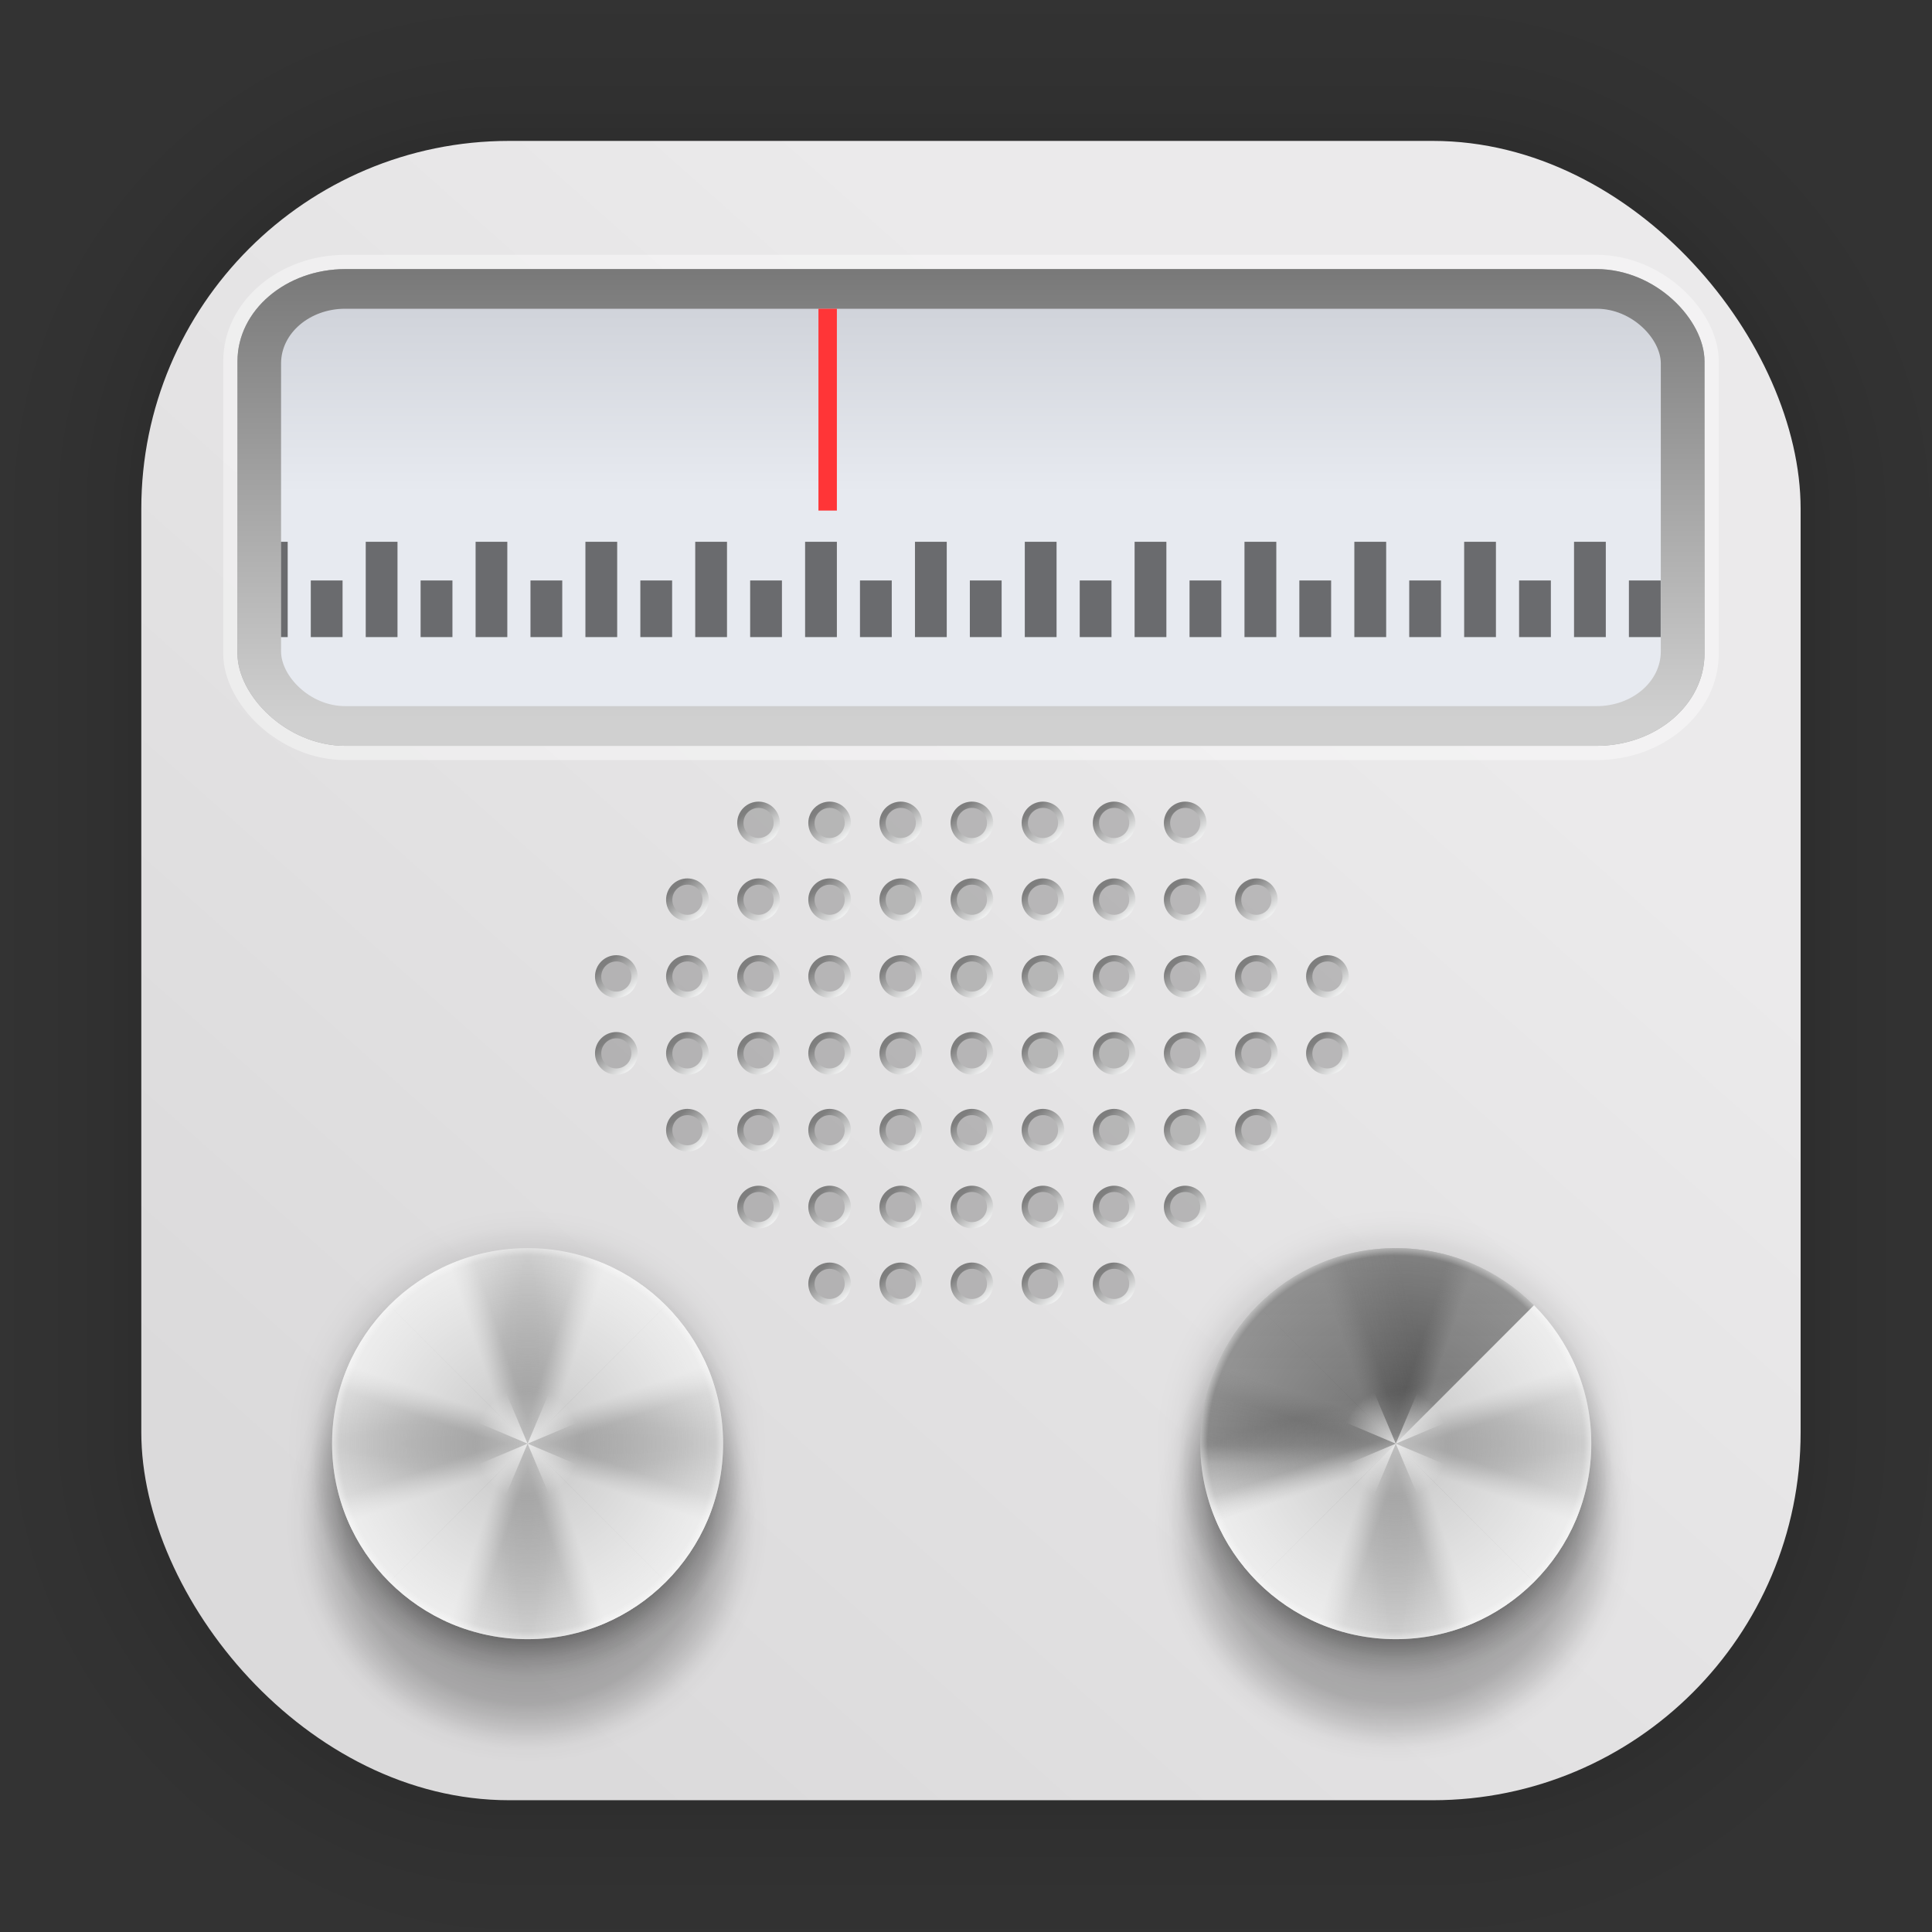 <?xml version="1.0" encoding="UTF-8" standalone="no"?>
<svg
   xmlns:dc="http://purl.org/dc/elements/1.1/"
   xmlns:cc="http://creativecommons.org/ns#"
   xmlns:rdf="http://www.w3.org/1999/02/22-rdf-syntax-ns#"
   xmlns:svg="http://www.w3.org/2000/svg"
   xmlns="http://www.w3.org/2000/svg"
   xmlns:xlink="http://www.w3.org/1999/xlink"
   xmlns:sodipodi="http://sodipodi.sourceforge.net/DTD/sodipodi-0.dtd"
   xmlns:inkscape="http://www.inkscape.org/namespaces/inkscape"
   width="128"
   height="128"
   viewBox="0 0 33.867 33.867"
   version="1.1"
   id="svg2579"
   inkscape:version="1.0.1 (3bc2e813f5, 2020-09-07)"
   sodipodi:docname="krudio.svg">
  <rect x="0" y="0" width="33.867" height="33.867" fill="#333333" stroke="none"/>
  <defs
     id="defs2573">
    <linearGradient
       inkscape:collect="always"
       xlink:href="#linearGradient1672"
       id="linearGradient1674"
       x1="6.744"
       y1="28.111"
       x2="23.008"
       y2="9.819"
       gradientUnits="userSpaceOnUse"
       gradientTransform="translate(0.07,-0.048)" />
    <linearGradient
       inkscape:collect="always"
       id="linearGradient1672">
      <stop
         style="stop-color:#dbdadb;stop-opacity:1"
         offset="0"
         id="stop1668" />
      <stop
         style="stop-color:#ebeaeb;stop-opacity:1"
         offset="1"
         id="stop1670" />
    </linearGradient>
    <radialGradient
       inkscape:collect="always"
       xlink:href="#linearGradient5339"
       id="radialGradient5309"
       gradientUnits="userSpaceOnUse"
       gradientTransform="matrix(7.251,0.052,-0.051,7.226,536.816,-97.516)"
       cx="24.249"
       cy="24.25"
       fx="24.249"
       fy="24.25"
       r="9.633" />
    <linearGradient
       inkscape:collect="always"
       id="linearGradient5339">
      <stop
         style="stop-color:#000000;stop-opacity:1;"
         offset="0"
         id="stop5311" />
      <stop
         id="stop5313"
         offset="0.607"
         style="stop-color:#000000;stop-opacity:0.788" />
      <stop
         style="stop-color:#000000;stop-opacity:0.675;"
         offset="0.746"
         id="stop5315" />
      <stop
         id="stop5317"
         offset="0.763"
         style="stop-color:#000000;stop-opacity:0.62;" />
      <stop
         id="stop5319"
         offset="0.786"
         style="stop-color:#000000;stop-opacity:0.545;" />
      <stop
         style="stop-color:#000000;stop-opacity:0.486;"
         offset="0.807"
         id="stop5321" />
      <stop
         id="stop5323"
         offset="0.862"
         style="stop-color:#000000;stop-opacity:0.298;" />
      <stop
         id="stop5325"
         offset="0.89"
         style="stop-color:#000000;stop-opacity:0.188;" />
      <stop
         id="stop5327"
         offset="0.924"
         style="stop-color:#000000;stop-opacity:0.082;" />
      <stop
         id="stop5329"
         offset="0.943"
         style="stop-color:#000000;stop-opacity:0.043;" />
      <stop
         style="stop-color:#000000;stop-opacity:0.031;"
         offset="0.956"
         id="stop5331" />
      <stop
         style="stop-color:#000000;stop-opacity:0.027;"
         offset="0.961"
         id="stop5333" />
      <stop
         style="stop-color:#000000;stop-opacity:0;"
         offset="0.992"
         id="stop5335" />
      <stop
         style="stop-color:#000000;stop-opacity:0;"
         offset="1"
         id="stop5337" />
    </linearGradient>
    <radialGradient
       inkscape:collect="always"
       xlink:href="#linearGradient1448-5"
       id="radialGradient3771-9"
       gradientUnits="userSpaceOnUse"
       gradientTransform="matrix(6.517,0,0,6.441,553.323,-94.144)"
       cx="24.249"
       cy="24.25"
       fx="24.249"
       fy="24.25"
       r="9.633" />
    <linearGradient
       inkscape:collect="always"
       id="linearGradient1448-5">
      <stop
         style="stop-color:#000000;stop-opacity:1;"
         offset="0"
         id="stop1444-0" />
      <stop
         id="stop1452-4"
         offset="0.592"
         style="stop-color:#000000;stop-opacity:0.878;" />
      <stop
         style="stop-color:#000000;stop-opacity:0.565;"
         offset="0.648"
         id="stop3720" />
      <stop
         id="stop3811"
         offset="0.682"
         style="stop-color:#000000;stop-opacity:0.525;" />
      <stop
         style="stop-color:#000000;stop-opacity:0.443;"
         offset="0.727"
         id="stop3809" />
      <stop
         style="stop-color:#000000;stop-opacity:0.286;"
         offset="0.795"
         id="stop3805" />
      <stop
         style="stop-color:#000000;stop-opacity:0.184;"
         offset="0.843"
         id="stop3801" />
      <stop
         id="stop3797"
         offset="0.903"
         style="stop-color:#000000;stop-opacity:0.078;" />
      <stop
         style="stop-color:#000000;stop-opacity:0.063;"
         offset="0.92"
         id="stop3787" />
      <stop
         style="stop-color:#000000;stop-opacity:0.055;"
         offset="0.931"
         id="stop3785" />
      <stop
         style="stop-color:#000000;stop-opacity:0.031;"
         offset="0.956"
         id="stop3783" />
      <stop
         style="stop-color:#000000;stop-opacity:0.027;"
         offset="0.961"
         id="stop3781" />
      <stop
         style="stop-color:#000000;stop-opacity:0;"
         offset="0.992"
         id="stop3779" />
      <stop
         style="stop-color:#000000;stop-opacity:0;"
         offset="1"
         id="stop1446-8" />
    </linearGradient>
    <radialGradient
       inkscape:collect="always"
       xlink:href="#linearGradient5489"
       id="radialGradient3815-1"
       gradientUnits="userSpaceOnUse"
       gradientTransform="matrix(7.252,0,0,7.167,535.563,-116.709)"
       cx="24.249"
       cy="24.25"
       fx="24.249"
       fy="24.25"
       r="9.633" />
    <linearGradient
       id="linearGradient5489"
       inkscape:collect="always">
      <stop
         id="stop5461"
         offset="0"
         style="stop-color:#000000;stop-opacity:1;" />
      <stop
         style="stop-color:#000000;stop-opacity:0.788"
         offset="0.716"
         id="stop5463" />
      <stop
         id="stop5515"
         offset="0.746"
         style="stop-color:#000000;stop-opacity:0.675;" />
      <stop
         style="stop-color:#000000;stop-opacity:0.62;"
         offset="0.763"
         id="stop5517" />
      <stop
         style="stop-color:#000000;stop-opacity:0.545;"
         offset="0.786"
         id="stop5513" />
      <stop
         id="stop5509"
         offset="0.807"
         style="stop-color:#000000;stop-opacity:0.486;" />
      <stop
         style="stop-color:#000000;stop-opacity:0.298;"
         offset="0.862"
         id="stop5505" />
      <stop
         style="stop-color:#000000;stop-opacity:0.188;"
         offset="0.89"
         id="stop5503" />
      <stop
         style="stop-color:#000000;stop-opacity:0.082;"
         offset="0.924"
         id="stop5495" />
      <stop
         style="stop-color:#000000;stop-opacity:0.043;"
         offset="0.943"
         id="stop5493" />
      <stop
         id="stop5481"
         offset="0.956"
         style="stop-color:#000000;stop-opacity:0.031;" />
      <stop
         id="stop5483"
         offset="0.961"
         style="stop-color:#000000;stop-opacity:0.027;" />
      <stop
         id="stop5485"
         offset="0.992"
         style="stop-color:#000000;stop-opacity:0;" />
      <stop
         id="stop5487"
         offset="1"
         style="stop-color:#000000;stop-opacity:0;" />
    </linearGradient>
    <radialGradient
       inkscape:collect="always"
       xlink:href="#linearGradient1508"
       id="radialGradient1510"
       cx="711.547"
       cy="56.356"
       fx="711.547"
       fy="56.356"
       r="56.185"
       gradientUnits="userSpaceOnUse" />
    <linearGradient
       inkscape:collect="always"
       id="linearGradient1508">
      <stop
         style="stop-color:#5b5b5b;stop-opacity:1"
         offset="0"
         id="stop1504" />
      <stop
         style="stop-color:#6d6d6d;stop-opacity:0;"
         offset="1"
         id="stop1506" />
    </linearGradient>
    <linearGradient
       inkscape:collect="always"
       xlink:href="#linearGradient826"
       id="linearGradient1597"
       gradientUnits="userSpaceOnUse"
       gradientTransform="translate(342.78,-75.932)"
       x1="254.883"
       y1="251.438"
       x2="252.4"
       y2="258.819" />
    <linearGradient
       inkscape:collect="always"
       id="linearGradient826">
      <stop
         style="stop-color:#ffffff;stop-opacity:1;"
         offset="0"
         id="stop822" />
      <stop
         id="stop1210"
         offset="0.063"
         style="stop-color:#ffffff;stop-opacity:0.973;" />
      <stop
         style="stop-color:#ffffff;stop-opacity:0.675;"
         offset="0.325"
         id="stop1230" />
      <stop
         id="stop1236"
         offset="0.477"
         style="stop-color:#ffffff;stop-opacity:0.502;" />
      <stop
         style="stop-color:#ffffff;stop-opacity:0.2;"
         offset="0.761"
         id="stop1240" />
      <stop
         id="stop1238"
         offset="0.955"
         style="stop-color:#ffffff;stop-opacity:0.024;" />
      <stop
         style="stop-color:#ffffff;stop-opacity:0;"
         offset="1"
         id="stop824" />
    </linearGradient>
    <linearGradient
       inkscape:collect="always"
       xlink:href="#linearGradient826"
       id="linearGradient1599"
       gradientUnits="userSpaceOnUse"
       gradientTransform="translate(342.78,-75.932)"
       x1="254.883"
       y1="251.438"
       x2="249.474"
       y2="271.624" />
    <radialGradient
       inkscape:collect="always"
       xlink:href="#linearGradient1436"
       id="radialGradient1438"
       cx="711.547"
       cy="56.355"
       fx="711.547"
       fy="56.355"
       r="51.77"
       gradientTransform="matrix(0.296,-1.0595077e-7,1.1125008e-7,0.311,500.767,38.827)"
       gradientUnits="userSpaceOnUse" />
    <linearGradient
       inkscape:collect="always"
       id="linearGradient1436">
      <stop
         style="stop-color:#ffffff;stop-opacity:1;"
         offset="0"
         id="stop1432" />
      <stop
         style="stop-color:#ffffff;stop-opacity:0;"
         offset="1"
         id="stop1434" />
    </linearGradient>
    <radialGradient
       inkscape:collect="always"
       xlink:href="#linearGradient1694"
       id="radialGradient1696"
       cx="711.547"
       cy="56.356"
       fx="711.547"
       fy="56.356"
       r="56.185"
       gradientUnits="userSpaceOnUse" />
    <linearGradient
       inkscape:collect="always"
       id="linearGradient1694">
      <stop
         style="stop-color:#ffffff;stop-opacity:0"
         offset="0"
         id="stop1690" />
      <stop
         id="stop1706"
         offset="0.962"
         style="stop-color:#ffffff;stop-opacity:0" />
      <stop
         style="stop-color:#ffffff;stop-opacity:0.392"
         offset="1"
         id="stop1692" />
    </linearGradient>
    <radialGradient
       inkscape:collect="always"
       xlink:href="#linearGradient5339"
       id="radialGradient5462"
       gradientUnits="userSpaceOnUse"
       gradientTransform="matrix(7.251,0.052,-0.051,7.226,536.816,-97.516)"
       cx="24.249"
       cy="24.25"
       fx="24.249"
       fy="24.25"
       r="9.633" />
    <radialGradient
       inkscape:collect="always"
       xlink:href="#linearGradient1448-5"
       id="radialGradient5464"
       gradientUnits="userSpaceOnUse"
       gradientTransform="matrix(6.517,0,0,6.441,553.323,-94.144)"
       cx="24.249"
       cy="24.25"
       fx="24.249"
       fy="24.25"
       r="9.633" />
    <linearGradient
       inkscape:collect="always"
       id="linearGradient1647"
       x1="554.48"
       y1="145.712"
       x2="650.394"
       y2="145.712"
       gradientUnits="userSpaceOnUse">
      <stop
         style="stop-color:#000000;stop-opacity:1;"
         offset="0"
         id="stop1619" />
      <stop
         id="stop1621"
         offset="0.592"
         style="stop-color:#000000;stop-opacity:0.878;" />
      <stop
         style="stop-color:#000000;stop-opacity:0.565;"
         offset="0.648"
         id="stop1623" />
      <stop
         id="stop1625"
         offset="0.682"
         style="stop-color:#000000;stop-opacity:0.525;" />
      <stop
         style="stop-color:#000000;stop-opacity:0.443;"
         offset="0.727"
         id="stop1627" />
      <stop
         style="stop-color:#000000;stop-opacity:0.286;"
         offset="0.795"
         id="stop1629" />
      <stop
         style="stop-color:#000000;stop-opacity:0.184;"
         offset="0.843"
         id="stop1631" />
      <stop
         id="stop1633"
         offset="0.903"
         style="stop-color:#000000;stop-opacity:0.078;" />
      <stop
         style="stop-color:#000000;stop-opacity:0.063;"
         offset="0.92"
         id="stop1635" />
      <stop
         style="stop-color:#000000;stop-opacity:0.055;"
         offset="0.931"
         id="stop1637" />
      <stop
         style="stop-color:#000000;stop-opacity:0.031;"
         offset="0.956"
         id="stop1639" />
      <stop
         style="stop-color:#000000;stop-opacity:0.027;"
         offset="0.961"
         id="stop1641" />
      <stop
         style="stop-color:#000000;stop-opacity:0;"
         offset="0.992"
         id="stop1643" />
      <stop
         style="stop-color:#000000;stop-opacity:0;"
         offset="1"
         id="stop1645" />
    </linearGradient>
    <radialGradient
       inkscape:collect="always"
       xlink:href="#linearGradient5489"
       id="radialGradient5466"
       gradientUnits="userSpaceOnUse"
       gradientTransform="matrix(7.252,0,0,7.167,535.563,-116.709)"
       cx="24.249"
       cy="24.25"
       fx="24.249"
       fy="24.25"
       r="9.633" />
    <radialGradient
       inkscape:collect="always"
       xlink:href="#linearGradient1508"
       id="radialGradient5468"
       gradientUnits="userSpaceOnUse"
       cx="711.547"
       cy="56.356"
       fx="711.547"
       fy="56.356"
       r="56.185" />
    <radialGradient
       inkscape:collect="always"
       xlink:href="#linearGradient1436"
       id="radialGradient5502"
       gradientUnits="userSpaceOnUse"
       gradientTransform="matrix(0.296,-1.0595077e-7,1.1125008e-7,0.311,500.767,38.827)"
       cx="711.547"
       cy="56.355"
       fx="711.547"
       fy="56.355"
       r="51.77" />
    <radialGradient
       inkscape:collect="always"
       xlink:href="#linearGradient1694"
       id="radialGradient5504"
       gradientUnits="userSpaceOnUse"
       cx="711.547"
       cy="56.356"
       fx="711.547"
       fy="56.356"
       r="56.185" />
    <linearGradient
       inkscape:collect="always"
       xlink:href="#linearGradient5551"
       id="linearGradient5553"
       x1="816.494"
       y1="155.135"
       x2="816.494"
       y2="276.627"
       gradientUnits="userSpaceOnUse"
       gradientTransform="matrix(0.084,0,0,0.071,-53.452,-7.051)" />
    <linearGradient
       inkscape:collect="always"
       id="linearGradient5551">
      <stop
         style="stop-color:#707070;stop-opacity:1"
         offset="0"
         id="stop5546" />
      <stop
         style="stop-color:#d0d0d0;stop-opacity:1"
         offset="1"
         id="stop5549" />
    </linearGradient>
    <linearGradient
       inkscape:collect="always"
       xlink:href="#linearGradient5541"
       id="linearGradient5543"
       x1="832.964"
       y1="221.054"
       x2="832.964"
       y2="132.965"
       gradientUnits="userSpaceOnUse"
       gradientTransform="matrix(0.084,0,0,0.071,-53.295,-7.051)" />
    <linearGradient
       inkscape:collect="always"
       id="linearGradient5541">
      <stop
         style="stop-color:#e7eaf0;stop-opacity:1"
         offset="0"
         id="stop5537" />
      <stop
         style="stop-color:#bbbec6;stop-opacity:1"
         offset="1"
         id="stop5539" />
    </linearGradient>
    <linearGradient
       inkscape:collect="always"
       xlink:href="#linearGradient2634"
       id="linearGradient2670"
       gradientUnits="userSpaceOnUse"
       gradientTransform="translate(12.687,-1.966)"
       x1="7.104"
       y1="23.876"
       x2="6.634"
       y2="23.338" />
    <linearGradient
       inkscape:collect="always"
       id="linearGradient2634">
      <stop
         style="stop-color:#fafbfb;stop-opacity:1"
         offset="0"
         id="stop2630" />
      <stop
         style="stop-color:#7e7e7e;stop-opacity:1"
         offset="1"
         id="stop2632" />
    </linearGradient>
    <linearGradient
       inkscape:collect="always"
       xlink:href="#linearGradient2634"
       id="linearGradient2668"
       gradientUnits="userSpaceOnUse"
       gradientTransform="translate(11.441,-1.966)"
       x1="7.104"
       y1="23.876"
       x2="6.634"
       y2="23.338" />
    <linearGradient
       inkscape:collect="always"
       xlink:href="#linearGradient2634"
       id="linearGradient2666"
       gradientUnits="userSpaceOnUse"
       gradientTransform="translate(10.194,-1.966)"
       x1="7.104"
       y1="23.876"
       x2="6.634"
       y2="23.338" />
    <linearGradient
       inkscape:collect="always"
       xlink:href="#linearGradient2634"
       id="linearGradient2664"
       gradientUnits="userSpaceOnUse"
       gradientTransform="translate(8.948,-1.966)"
       x1="7.104"
       y1="23.876"
       x2="6.634"
       y2="23.338" />
    <linearGradient
       inkscape:collect="always"
       xlink:href="#linearGradient2634"
       id="linearGradient2662"
       gradientUnits="userSpaceOnUse"
       gradientTransform="translate(7.701,-1.966)"
       x1="7.104"
       y1="23.876"
       x2="6.634"
       y2="23.338" />
    <linearGradient
       inkscape:collect="always"
       xlink:href="#linearGradient2634"
       id="linearGradient2660"
       gradientUnits="userSpaceOnUse"
       gradientTransform="translate(6.454,-1.966)"
       x1="7.104"
       y1="23.876"
       x2="6.634"
       y2="23.338" />
    <linearGradient
       inkscape:collect="always"
       xlink:href="#linearGradient2634"
       id="linearGradient2656"
       gradientUnits="userSpaceOnUse"
       gradientTransform="translate(13.934,-1.966)"
       x1="7.104"
       y1="23.876"
       x2="6.634"
       y2="23.338" />
    <linearGradient
       inkscape:collect="always"
       xlink:href="#linearGradient2634"
       id="linearGradient2702"
       gradientUnits="userSpaceOnUse"
       gradientTransform="translate(12.687,-0.992)"
       x1="7.104"
       y1="23.876"
       x2="6.634"
       y2="23.338" />
    <linearGradient
       inkscape:collect="always"
       xlink:href="#linearGradient2634"
       id="linearGradient2704"
       gradientUnits="userSpaceOnUse"
       gradientTransform="translate(11.441,-0.992)"
       x1="7.104"
       y1="23.876"
       x2="6.634"
       y2="23.338" />
    <linearGradient
       inkscape:collect="always"
       xlink:href="#linearGradient2634"
       id="linearGradient2706"
       gradientUnits="userSpaceOnUse"
       gradientTransform="translate(10.194,-0.992)"
       x1="7.104"
       y1="23.876"
       x2="6.634"
       y2="23.338" />
    <linearGradient
       inkscape:collect="always"
       xlink:href="#linearGradient2634"
       id="linearGradient2708"
       gradientUnits="userSpaceOnUse"
       gradientTransform="translate(8.948,-0.992)"
       x1="7.104"
       y1="23.876"
       x2="6.634"
       y2="23.338" />
    <linearGradient
       inkscape:collect="always"
       xlink:href="#linearGradient2634"
       id="linearGradient2710"
       gradientUnits="userSpaceOnUse"
       gradientTransform="translate(7.701,-0.992)"
       x1="7.104"
       y1="23.876"
       x2="6.634"
       y2="23.338" />
    <linearGradient
       inkscape:collect="always"
       xlink:href="#linearGradient2634"
       id="linearGradient2712"
       gradientUnits="userSpaceOnUse"
       gradientTransform="translate(6.454,-0.992)"
       x1="7.104"
       y1="23.876"
       x2="6.634"
       y2="23.338" />
    <linearGradient
       inkscape:collect="always"
       xlink:href="#linearGradient2634"
       id="linearGradient2714"
       gradientUnits="userSpaceOnUse"
       gradientTransform="translate(5.208,-0.992)"
       x1="7.104"
       y1="23.876"
       x2="6.634"
       y2="23.338" />
    <linearGradient
       inkscape:collect="always"
       xlink:href="#linearGradient2634"
       id="linearGradient2718"
       gradientUnits="userSpaceOnUse"
       gradientTransform="translate(13.934,-0.992)"
       x1="7.104"
       y1="23.876"
       x2="6.634"
       y2="23.338" />
    <linearGradient
       inkscape:collect="always"
       xlink:href="#linearGradient2634"
       id="linearGradient2722"
       gradientUnits="userSpaceOnUse"
       gradientTransform="translate(15.18,-0.992)"
       x1="7.104"
       y1="23.876"
       x2="6.634"
       y2="23.338" />
    <linearGradient
       inkscape:collect="always"
       xlink:href="#linearGradient2634"
       id="linearGradient2746"
       gradientUnits="userSpaceOnUse"
       gradientTransform="translate(12.687,0.173)"
       x1="7.104"
       y1="23.876"
       x2="6.634"
       y2="23.338" />
    <linearGradient
       inkscape:collect="always"
       xlink:href="#linearGradient2634"
       id="linearGradient2748"
       gradientUnits="userSpaceOnUse"
       gradientTransform="translate(11.441,0.173)"
       x1="7.104"
       y1="23.876"
       x2="6.634"
       y2="23.338" />
    <linearGradient
       inkscape:collect="always"
       xlink:href="#linearGradient2634"
       id="linearGradient2750"
       gradientUnits="userSpaceOnUse"
       gradientTransform="translate(10.194,0.173)"
       x1="7.104"
       y1="23.876"
       x2="6.634"
       y2="23.338" />
    <linearGradient
       inkscape:collect="always"
       xlink:href="#linearGradient2634"
       id="linearGradient2752"
       gradientUnits="userSpaceOnUse"
       gradientTransform="translate(8.948,0.173)"
       x1="7.104"
       y1="23.876"
       x2="6.634"
       y2="23.338" />
    <linearGradient
       inkscape:collect="always"
       xlink:href="#linearGradient2634"
       id="linearGradient2754"
       gradientUnits="userSpaceOnUse"
       gradientTransform="translate(7.701,0.173)"
       x1="7.104"
       y1="23.876"
       x2="6.634"
       y2="23.338" />
    <linearGradient
       inkscape:collect="always"
       xlink:href="#linearGradient2634"
       id="linearGradient2756"
       gradientUnits="userSpaceOnUse"
       gradientTransform="translate(6.454,0.173)"
       x1="7.104"
       y1="23.876"
       x2="6.634"
       y2="23.338" />
    <linearGradient
       inkscape:collect="always"
       xlink:href="#linearGradient2634"
       id="linearGradient2758"
       gradientUnits="userSpaceOnUse"
       gradientTransform="translate(5.208,0.173)"
       x1="7.104"
       y1="23.876"
       x2="6.634"
       y2="23.338" />
    <linearGradient
       inkscape:collect="always"
       xlink:href="#linearGradient2634"
       id="linearGradient2760"
       gradientUnits="userSpaceOnUse"
       gradientTransform="translate(3.961,0.173)"
       x1="7.104"
       y1="23.876"
       x2="6.634"
       y2="23.338" />
    <linearGradient
       inkscape:collect="always"
       xlink:href="#linearGradient2634"
       id="linearGradient2762"
       gradientUnits="userSpaceOnUse"
       gradientTransform="translate(13.934,0.173)"
       x1="7.104"
       y1="23.876"
       x2="6.634"
       y2="23.338" />
    <linearGradient
       inkscape:collect="always"
       xlink:href="#linearGradient2634"
       id="linearGradient2764"
       gradientUnits="userSpaceOnUse"
       gradientTransform="translate(16.427,0.173)"
       x1="7.104"
       y1="23.876"
       x2="6.634"
       y2="23.338" />
    <linearGradient
       inkscape:collect="always"
       xlink:href="#linearGradient2634"
       id="linearGradient2766"
       gradientUnits="userSpaceOnUse"
       gradientTransform="translate(15.18,0.173)"
       x1="7.104"
       y1="23.876"
       x2="6.634"
       y2="23.338" />
    <linearGradient
       inkscape:collect="always"
       xlink:href="#linearGradient2634"
       id="linearGradient2790"
       gradientUnits="userSpaceOnUse"
       gradientTransform="translate(12.687,1.551)"
       x1="7.104"
       y1="23.876"
       x2="6.634"
       y2="23.338" />
    <linearGradient
       inkscape:collect="always"
       xlink:href="#linearGradient2634"
       id="linearGradient2792"
       gradientUnits="userSpaceOnUse"
       gradientTransform="translate(11.441,1.551)"
       x1="7.104"
       y1="23.876"
       x2="6.634"
       y2="23.338" />
    <linearGradient
       inkscape:collect="always"
       xlink:href="#linearGradient2634"
       id="linearGradient2794"
       gradientUnits="userSpaceOnUse"
       gradientTransform="translate(10.194,1.551)"
       x1="7.104"
       y1="23.876"
       x2="6.634"
       y2="23.338" />
    <linearGradient
       inkscape:collect="always"
       xlink:href="#linearGradient2634"
       id="linearGradient2796"
       gradientUnits="userSpaceOnUse"
       gradientTransform="translate(8.948,1.551)"
       x1="7.104"
       y1="23.876"
       x2="6.634"
       y2="23.338" />
    <linearGradient
       inkscape:collect="always"
       xlink:href="#linearGradient2634"
       id="linearGradient2798"
       gradientUnits="userSpaceOnUse"
       gradientTransform="translate(7.701,1.551)"
       x1="7.104"
       y1="23.876"
       x2="6.634"
       y2="23.338" />
    <linearGradient
       inkscape:collect="always"
       xlink:href="#linearGradient2634"
       id="linearGradient2800"
       gradientUnits="userSpaceOnUse"
       gradientTransform="translate(6.454,1.551)"
       x1="7.104"
       y1="23.876"
       x2="6.634"
       y2="23.338" />
    <linearGradient
       inkscape:collect="always"
       xlink:href="#linearGradient2634"
       id="linearGradient2802"
       gradientUnits="userSpaceOnUse"
       gradientTransform="translate(5.208,1.551)"
       x1="7.104"
       y1="23.876"
       x2="6.634"
       y2="23.338" />
    <linearGradient
       inkscape:collect="always"
       xlink:href="#linearGradient2634"
       id="linearGradient2804"
       gradientUnits="userSpaceOnUse"
       gradientTransform="translate(3.961,1.551)"
       x1="7.104"
       y1="23.876"
       x2="6.634"
       y2="23.338" />
    <linearGradient
       inkscape:collect="always"
       xlink:href="#linearGradient2634"
       id="linearGradient2806"
       gradientUnits="userSpaceOnUse"
       gradientTransform="translate(13.934,1.551)"
       x1="7.104"
       y1="23.876"
       x2="6.634"
       y2="23.338" />
    <linearGradient
       inkscape:collect="always"
       xlink:href="#linearGradient2634"
       id="linearGradient2808"
       gradientUnits="userSpaceOnUse"
       gradientTransform="translate(16.427,1.551)"
       x1="7.104"
       y1="23.876"
       x2="6.634"
       y2="23.338" />
    <linearGradient
       inkscape:collect="always"
       xlink:href="#linearGradient2634"
       id="linearGradient2810"
       gradientUnits="userSpaceOnUse"
       gradientTransform="translate(15.18,1.551)"
       x1="7.104"
       y1="23.876"
       x2="6.634"
       y2="23.338" />
    <linearGradient
       inkscape:collect="always"
       xlink:href="#linearGradient2634"
       id="linearGradient2834"
       gradientUnits="userSpaceOnUse"
       gradientTransform="translate(12.687,3.12)"
       x1="7.104"
       y1="23.876"
       x2="6.634"
       y2="23.338" />
    <linearGradient
       inkscape:collect="always"
       xlink:href="#linearGradient2634"
       id="linearGradient2836"
       gradientUnits="userSpaceOnUse"
       gradientTransform="translate(11.441,3.12)"
       x1="7.104"
       y1="23.876"
       x2="6.634"
       y2="23.338" />
    <linearGradient
       inkscape:collect="always"
       xlink:href="#linearGradient2634"
       id="linearGradient2838"
       gradientUnits="userSpaceOnUse"
       gradientTransform="translate(10.194,3.12)"
       x1="7.104"
       y1="23.876"
       x2="6.634"
       y2="23.338" />
    <linearGradient
       inkscape:collect="always"
       xlink:href="#linearGradient2634"
       id="linearGradient2840"
       gradientUnits="userSpaceOnUse"
       gradientTransform="translate(8.948,3.12)"
       x1="7.104"
       y1="23.876"
       x2="6.634"
       y2="23.338" />
    <linearGradient
       inkscape:collect="always"
       xlink:href="#linearGradient2634"
       id="linearGradient2842"
       gradientUnits="userSpaceOnUse"
       gradientTransform="translate(7.701,3.12)"
       x1="7.104"
       y1="23.876"
       x2="6.634"
       y2="23.338" />
    <linearGradient
       inkscape:collect="always"
       xlink:href="#linearGradient2634"
       id="linearGradient2844"
       gradientUnits="userSpaceOnUse"
       gradientTransform="translate(6.454,3.12)"
       x1="7.104"
       y1="23.876"
       x2="6.634"
       y2="23.338" />
    <linearGradient
       inkscape:collect="always"
       xlink:href="#linearGradient2634"
       id="linearGradient2846"
       gradientUnits="userSpaceOnUse"
       gradientTransform="translate(5.208,3.12)"
       x1="7.104"
       y1="23.876"
       x2="6.634"
       y2="23.338" />
    <linearGradient
       inkscape:collect="always"
       xlink:href="#linearGradient2634"
       id="linearGradient2850"
       gradientUnits="userSpaceOnUse"
       gradientTransform="translate(13.934,3.12)"
       x1="7.104"
       y1="23.876"
       x2="6.634"
       y2="23.338" />
    <linearGradient
       inkscape:collect="always"
       xlink:href="#linearGradient2634"
       id="linearGradient2854"
       gradientUnits="userSpaceOnUse"
       gradientTransform="translate(15.18,3.12)"
       x1="7.104"
       y1="23.876"
       x2="6.634"
       y2="23.338" />
    <linearGradient
       inkscape:collect="always"
       xlink:href="#linearGradient2634"
       id="linearGradient2878"
       gradientUnits="userSpaceOnUse"
       gradientTransform="translate(12.687,4.831)"
       x1="7.104"
       y1="23.876"
       x2="6.634"
       y2="23.338" />
    <linearGradient
       inkscape:collect="always"
       xlink:href="#linearGradient2634"
       id="linearGradient2880"
       gradientUnits="userSpaceOnUse"
       gradientTransform="translate(11.441,4.831)"
       x1="7.104"
       y1="23.876"
       x2="6.634"
       y2="23.338" />
    <linearGradient
       inkscape:collect="always"
       xlink:href="#linearGradient2634"
       id="linearGradient2882"
       gradientUnits="userSpaceOnUse"
       gradientTransform="translate(10.194,4.831)"
       x1="7.104"
       y1="23.876"
       x2="6.634"
       y2="23.338" />
    <linearGradient
       inkscape:collect="always"
       xlink:href="#linearGradient2634"
       id="linearGradient2884"
       gradientUnits="userSpaceOnUse"
       gradientTransform="translate(8.948,4.831)"
       x1="7.104"
       y1="23.876"
       x2="6.634"
       y2="23.338" />
    <linearGradient
       inkscape:collect="always"
       xlink:href="#linearGradient2634"
       id="linearGradient2886"
       gradientUnits="userSpaceOnUse"
       gradientTransform="translate(7.701,4.831)"
       x1="7.104"
       y1="23.876"
       x2="6.634"
       y2="23.338" />
    <linearGradient
       inkscape:collect="always"
       xlink:href="#linearGradient2634"
       id="linearGradient2888"
       gradientUnits="userSpaceOnUse"
       gradientTransform="translate(6.454,4.831)"
       x1="7.104"
       y1="23.876"
       x2="6.634"
       y2="23.338" />
    <linearGradient
       inkscape:collect="always"
       xlink:href="#linearGradient2634"
       id="linearGradient2894"
       gradientUnits="userSpaceOnUse"
       gradientTransform="translate(13.934,4.831)"
       x1="7.104"
       y1="23.876"
       x2="6.634"
       y2="23.338" />
    <linearGradient
       inkscape:collect="always"
       xlink:href="#linearGradient2634"
       id="linearGradient2922"
       gradientUnits="userSpaceOnUse"
       gradientTransform="translate(12.687,6.114)"
       x1="7.104"
       y1="23.876"
       x2="6.634"
       y2="23.338" />
    <linearGradient
       inkscape:collect="always"
       xlink:href="#linearGradient2634"
       id="linearGradient2924"
       gradientUnits="userSpaceOnUse"
       gradientTransform="translate(11.441,6.114)"
       x1="7.104"
       y1="23.876"
       x2="6.634"
       y2="23.338" />
    <linearGradient
       inkscape:collect="always"
       xlink:href="#linearGradient2634"
       id="linearGradient2926"
       gradientUnits="userSpaceOnUse"
       gradientTransform="translate(10.194,6.114)"
       x1="7.104"
       y1="23.876"
       x2="6.634"
       y2="23.338" />
    <linearGradient
       inkscape:collect="always"
       xlink:href="#linearGradient2634"
       id="linearGradient2928"
       gradientUnits="userSpaceOnUse"
       gradientTransform="translate(8.948,6.114)"
       x1="7.104"
       y1="23.876"
       x2="6.634"
       y2="23.338" />
    <linearGradient
       inkscape:collect="always"
       xlink:href="#linearGradient2634"
       id="linearGradient2930"
       gradientUnits="userSpaceOnUse"
       gradientTransform="translate(7.701,6.114)"
       x1="7.104"
       y1="23.876"
       x2="6.634"
       y2="23.338" />
    <linearGradient
       inkscape:collect="always"
       xlink:href="#linearGradient826"
       id="linearGradient4324"
       gradientUnits="userSpaceOnUse"
       gradientTransform="translate(342.78,-75.932)"
       x1="254.883"
       y1="251.438"
       x2="252.4"
       y2="258.819" />
    <linearGradient
       inkscape:collect="always"
       xlink:href="#linearGradient826"
       id="linearGradient4326"
       gradientUnits="userSpaceOnUse"
       gradientTransform="translate(342.78,-75.932)"
       x1="254.883"
       y1="251.438"
       x2="249.474"
       y2="271.624" />
    <linearGradient
       inkscape:collect="always"
       xlink:href="#linearGradient826"
       id="linearGradient4328"
       gradientUnits="userSpaceOnUse"
       gradientTransform="translate(342.78,-75.932)"
       x1="254.883"
       y1="251.438"
       x2="252.4"
       y2="258.819" />
    <linearGradient
       inkscape:collect="always"
       xlink:href="#linearGradient826"
       id="linearGradient4330"
       gradientUnits="userSpaceOnUse"
       gradientTransform="translate(342.78,-75.932)"
       x1="254.883"
       y1="251.438"
       x2="249.474"
       y2="271.624" />
    <linearGradient
       inkscape:collect="always"
       xlink:href="#linearGradient826"
       id="linearGradient4332"
       gradientUnits="userSpaceOnUse"
       gradientTransform="translate(342.78,-75.932)"
       x1="254.883"
       y1="251.438"
       x2="252.4"
       y2="258.819" />
    <linearGradient
       inkscape:collect="always"
       xlink:href="#linearGradient826"
       id="linearGradient4334"
       gradientUnits="userSpaceOnUse"
       gradientTransform="translate(342.78,-75.932)"
       x1="254.883"
       y1="251.438"
       x2="249.474"
       y2="271.624" />
    <linearGradient
       inkscape:collect="always"
       xlink:href="#linearGradient826"
       id="linearGradient4336"
       gradientUnits="userSpaceOnUse"
       gradientTransform="translate(342.78,-75.932)"
       x1="254.883"
       y1="251.438"
       x2="252.4"
       y2="258.819" />
    <linearGradient
       inkscape:collect="always"
       xlink:href="#linearGradient826"
       id="linearGradient4338"
       gradientUnits="userSpaceOnUse"
       gradientTransform="translate(342.78,-75.932)"
       x1="254.883"
       y1="251.438"
       x2="249.474"
       y2="271.624" />
    <linearGradient
       inkscape:collect="always"
       xlink:href="#linearGradient826"
       id="linearGradient4340"
       gradientUnits="userSpaceOnUse"
       gradientTransform="translate(342.78,-75.932)"
       x1="254.883"
       y1="251.438"
       x2="252.4"
       y2="258.819" />
    <linearGradient
       inkscape:collect="always"
       xlink:href="#linearGradient826"
       id="linearGradient4342"
       gradientUnits="userSpaceOnUse"
       gradientTransform="translate(342.78,-75.932)"
       x1="254.883"
       y1="251.438"
       x2="249.474"
       y2="271.624" />
    <linearGradient
       inkscape:collect="always"
       xlink:href="#linearGradient826"
       id="linearGradient4344"
       gradientUnits="userSpaceOnUse"
       gradientTransform="translate(342.78,-75.932)"
       x1="254.883"
       y1="251.438"
       x2="252.4"
       y2="258.819" />
    <linearGradient
       inkscape:collect="always"
       xlink:href="#linearGradient826"
       id="linearGradient4346"
       gradientUnits="userSpaceOnUse"
       gradientTransform="translate(342.78,-75.932)"
       x1="254.883"
       y1="251.438"
       x2="249.474"
       y2="271.624" />
    <linearGradient
       inkscape:collect="always"
       xlink:href="#linearGradient826"
       id="linearGradient4348"
       gradientUnits="userSpaceOnUse"
       gradientTransform="translate(342.78,-75.932)"
       x1="254.883"
       y1="251.438"
       x2="252.4"
       y2="258.819" />
    <linearGradient
       inkscape:collect="always"
       xlink:href="#linearGradient826"
       id="linearGradient4350"
       gradientUnits="userSpaceOnUse"
       gradientTransform="translate(342.78,-75.932)"
       x1="254.883"
       y1="251.438"
       x2="249.474"
       y2="271.624" />
    <linearGradient
       inkscape:collect="always"
       xlink:href="#linearGradient826"
       id="linearGradient4352"
       gradientUnits="userSpaceOnUse"
       gradientTransform="translate(342.78,-75.932)"
       x1="254.883"
       y1="251.438"
       x2="252.4"
       y2="258.819" />
    <linearGradient
       inkscape:collect="always"
       xlink:href="#linearGradient826"
       id="linearGradient4354"
       gradientUnits="userSpaceOnUse"
       gradientTransform="translate(342.78,-75.932)"
       x1="254.883"
       y1="251.438"
       x2="249.474"
       y2="271.624" />
    <linearGradient
       inkscape:collect="always"
       xlink:href="#linearGradient826"
       id="linearGradient4356"
       gradientUnits="userSpaceOnUse"
       gradientTransform="translate(342.78,-75.932)"
       x1="254.883"
       y1="251.438"
       x2="252.4"
       y2="258.819" />
    <linearGradient
       inkscape:collect="always"
       xlink:href="#linearGradient826"
       id="linearGradient4358"
       gradientUnits="userSpaceOnUse"
       gradientTransform="translate(342.78,-75.932)"
       x1="254.883"
       y1="251.438"
       x2="249.474"
       y2="271.624" />
    <linearGradient
       inkscape:collect="always"
       xlink:href="#linearGradient826"
       id="linearGradient4360"
       gradientUnits="userSpaceOnUse"
       gradientTransform="translate(342.78,-75.932)"
       x1="254.883"
       y1="251.438"
       x2="252.4"
       y2="258.819" />
    <linearGradient
       inkscape:collect="always"
       xlink:href="#linearGradient826"
       id="linearGradient4362"
       gradientUnits="userSpaceOnUse"
       gradientTransform="translate(342.78,-75.932)"
       x1="254.883"
       y1="251.438"
       x2="249.474"
       y2="271.624" />
    <linearGradient
       inkscape:collect="always"
       xlink:href="#linearGradient826"
       id="linearGradient4364"
       gradientUnits="userSpaceOnUse"
       gradientTransform="translate(342.78,-75.932)"
       x1="254.883"
       y1="251.438"
       x2="252.4"
       y2="258.819" />
    <linearGradient
       inkscape:collect="always"
       xlink:href="#linearGradient826"
       id="linearGradient4366"
       gradientUnits="userSpaceOnUse"
       gradientTransform="translate(342.78,-75.932)"
       x1="254.883"
       y1="251.438"
       x2="249.474"
       y2="271.624" />
    <linearGradient
       inkscape:collect="always"
       xlink:href="#linearGradient826"
       id="linearGradient4368"
       gradientUnits="userSpaceOnUse"
       gradientTransform="translate(342.78,-75.932)"
       x1="254.883"
       y1="251.438"
       x2="252.4"
       y2="258.819" />
    <linearGradient
       inkscape:collect="always"
       xlink:href="#linearGradient826"
       id="linearGradient4370"
       gradientUnits="userSpaceOnUse"
       gradientTransform="translate(342.78,-75.932)"
       x1="254.883"
       y1="251.438"
       x2="249.474"
       y2="271.624" />
    <linearGradient
       inkscape:collect="always"
       xlink:href="#linearGradient826"
       id="linearGradient4372"
       gradientUnits="userSpaceOnUse"
       gradientTransform="translate(342.78,-75.932)"
       x1="254.883"
       y1="251.438"
       x2="252.4"
       y2="258.819" />
    <linearGradient
       inkscape:collect="always"
       xlink:href="#linearGradient826"
       id="linearGradient4374"
       gradientUnits="userSpaceOnUse"
       gradientTransform="translate(342.78,-75.932)"
       x1="254.883"
       y1="251.438"
       x2="252.4"
       y2="258.819" />
    <linearGradient
       inkscape:collect="always"
       xlink:href="#linearGradient826"
       id="linearGradient4376"
       gradientUnits="userSpaceOnUse"
       gradientTransform="translate(342.78,-75.932)"
       x1="254.883"
       y1="251.438"
       x2="249.474"
       y2="271.624" />
    <linearGradient
       inkscape:collect="always"
       xlink:href="#linearGradient826"
       id="linearGradient4378"
       gradientUnits="userSpaceOnUse"
       gradientTransform="translate(342.78,-75.932)"
       x1="254.883"
       y1="251.438"
       x2="252.4"
       y2="258.819" />
    <linearGradient
       inkscape:collect="always"
       xlink:href="#linearGradient826"
       id="linearGradient4380"
       gradientUnits="userSpaceOnUse"
       gradientTransform="translate(342.78,-75.932)"
       x1="254.883"
       y1="251.438"
       x2="249.474"
       y2="271.624" />
  </defs>
  <sodipodi:namedview
     id="base"
     pagecolor="#ffffff"
     bordercolor="#666666"
     borderopacity="1.0"
     inkscape:pageopacity="0.0"
     inkscape:pageshadow="2"
     inkscape:zoom="3.959798"
     inkscape:cx="64.017033"
     inkscape:cy="57.941778"
     inkscape:document-units="mm"
     inkscape:current-layer="layer1"
     inkscape:document-rotation="0"
     showgrid="false"
     units="px"
     inkscape:window-width="1514"
     inkscape:window-height="941"
     inkscape:window-x="50"
     inkscape:window-y="27"
     inkscape:window-maximized="0" />
  <g
     inkscape:label="Capa 1"
     inkscape:groupmode="layer"
     id="layer1">
    <g
       style="opacity:0.297"
       transform="matrix(0.976,0,0,0.976,-65.678,-37.252)"
       id="g1702">
      <rect
         ry="6.61"
         rx="6.61"
         y="40.71"
         x="69.84"
         height="29.811"
         width="29.811"
         id="rect1634"
         style="fill:none;fill-opacity:1;stroke:#000000;stroke-width:0.1;stroke-linecap:round;stroke-linejoin:round;stroke-miterlimit:4;stroke-dasharray:none;stroke-opacity:0.02" />
      <rect
         style="fill:none;fill-opacity:1;stroke:#000000;stroke-width:0.2;stroke-linecap:round;stroke-linejoin:round;stroke-miterlimit:4;stroke-dasharray:none;stroke-opacity:0.02"
         id="rect1638"
         width="29.811"
         height="29.811"
         x="69.84"
         y="40.71"
         rx="6.61"
         ry="6.61" />
      <rect
         ry="6.61"
         rx="6.61"
         y="40.71"
         x="69.84"
         height="29.811"
         width="29.811"
         id="rect1640"
         style="fill:none;fill-opacity:1;stroke:#000000;stroke-width:0.3;stroke-linecap:round;stroke-linejoin:round;stroke-miterlimit:4;stroke-dasharray:none;stroke-opacity:0.02" />
      <rect
         style="fill:none;fill-opacity:1;stroke:#000000;stroke-width:0.4;stroke-linecap:round;stroke-linejoin:round;stroke-miterlimit:4;stroke-dasharray:none;stroke-opacity:0.02"
         id="rect1642"
         width="29.811"
         height="29.811"
         x="69.84"
         y="40.71"
         rx="6.61"
         ry="6.61" />
      <rect
         ry="6.61"
         rx="6.61"
         y="40.71"
         x="69.84"
         height="29.811"
         width="29.811"
         id="rect1644"
         style="fill:none;fill-opacity:1;stroke:#000000;stroke-width:0.5;stroke-linecap:round;stroke-linejoin:round;stroke-miterlimit:4;stroke-dasharray:none;stroke-opacity:0.02" />
      <rect
         style="fill:none;fill-opacity:1;stroke:#000000;stroke-width:0.6;stroke-linecap:round;stroke-linejoin:round;stroke-miterlimit:4;stroke-dasharray:none;stroke-opacity:0.02"
         id="rect1646"
         width="29.811"
         height="29.811"
         x="69.84"
         y="40.71"
         rx="6.61"
         ry="6.61" />
      <rect
         ry="6.61"
         rx="6.61"
         y="40.71"
         x="69.84"
         height="29.811"
         width="29.811"
         id="rect1648"
         style="fill:none;fill-opacity:1;stroke:#000000;stroke-width:0.7;stroke-linecap:round;stroke-linejoin:round;stroke-miterlimit:4;stroke-dasharray:none;stroke-opacity:0.02" />
      <rect
         style="fill:none;fill-opacity:1;stroke:#000000;stroke-width:0.8;stroke-linecap:round;stroke-linejoin:round;stroke-miterlimit:4;stroke-dasharray:none;stroke-opacity:0.02"
         id="rect1650"
         width="29.811"
         height="29.811"
         x="69.84"
         y="40.71"
         rx="6.61"
         ry="6.61" />
      <rect
         ry="6.61"
         rx="6.61"
         y="40.71"
         x="69.84"
         height="29.811"
         width="29.811"
         id="rect1652"
         style="fill:none;fill-opacity:1;stroke:#000000;stroke-width:1;stroke-linecap:round;stroke-linejoin:round;stroke-miterlimit:4;stroke-dasharray:none;stroke-opacity:0.02" />
      <rect
         style="fill:none;fill-opacity:1;stroke:#000000;stroke-width:1.2;stroke-linecap:round;stroke-linejoin:round;stroke-miterlimit:4;stroke-dasharray:none;stroke-opacity:0.02"
         id="rect1654"
         width="29.811"
         height="29.811"
         x="69.84"
         y="40.71"
         rx="6.61"
         ry="6.61" />
      <rect
         ry="6.61"
         rx="6.61"
         y="40.71"
         x="69.84"
         height="29.811"
         width="29.811"
         id="rect1656"
         style="fill:none;fill-opacity:1;stroke:#000000;stroke-width:1.4;stroke-linecap:round;stroke-linejoin:round;stroke-miterlimit:4;stroke-dasharray:none;stroke-opacity:0.02" />
      <rect
         style="fill:none;fill-opacity:1;stroke:#000000;stroke-width:1.6;stroke-linecap:round;stroke-linejoin:round;stroke-miterlimit:4;stroke-dasharray:none;stroke-opacity:0.02"
         id="rect1658"
         width="29.811"
         height="29.811"
         x="69.84"
         y="40.71"
         rx="6.61"
         ry="6.61" />
      <rect
         ry="6.61"
         rx="6.61"
         y="40.71"
         x="69.84"
         height="29.811"
         width="29.811"
         id="rect1660"
         style="fill:none;fill-opacity:1;stroke:#000000;stroke-width:1.8;stroke-linecap:round;stroke-linejoin:round;stroke-miterlimit:4;stroke-dasharray:none;stroke-opacity:0.02" />
      <rect
         style="fill:none;fill-opacity:1;stroke:#000000;stroke-width:2;stroke-linecap:round;stroke-linejoin:round;stroke-miterlimit:4;stroke-dasharray:none;stroke-opacity:0.02"
         id="rect1662"
         width="29.811"
         height="29.811"
         x="69.84"
         y="40.71"
         rx="6.61"
         ry="6.61" />
      <rect
         ry="6.61"
         rx="6.61"
         y="40.71"
         x="69.84"
         height="29.811"
         width="29.811"
         id="rect1664"
         style="fill:none;fill-opacity:1;stroke:#000000;stroke-width:2.2;stroke-linecap:round;stroke-linejoin:round;stroke-miterlimit:4;stroke-dasharray:none;stroke-opacity:0.02" />
      <rect
         style="fill:none;fill-opacity:1;stroke:#000000;stroke-width:2.6;stroke-linecap:round;stroke-linejoin:round;stroke-miterlimit:4;stroke-dasharray:none;stroke-opacity:0.02"
         id="rect1666"
         width="29.811"
         height="29.811"
         x="69.84"
         y="40.71"
         rx="6.61"
         ry="6.61" />
      <rect
         ry="6.61"
         rx="6.61"
         y="40.71"
         x="69.84"
         height="29.811"
         width="29.811"
         id="rect1668"
         style="fill:none;fill-opacity:1;stroke:#000000;stroke-width:3;stroke-linecap:round;stroke-linejoin:round;stroke-miterlimit:4;stroke-dasharray:none;stroke-opacity:0.02" />
      <rect
         style="fill:none;fill-opacity:1;stroke:#000000;stroke-width:3.4;stroke-linecap:round;stroke-linejoin:round;stroke-miterlimit:4;stroke-dasharray:none;stroke-opacity:0.02"
         id="rect1670"
         width="29.811"
         height="29.811"
         x="69.84"
         y="40.71"
         rx="6.61"
         ry="6.61" />
      <rect
         ry="6.61"
         rx="6.61"
         y="40.71"
         x="69.84"
         height="29.811"
         width="29.811"
         id="rect1672"
         style="fill:none;fill-opacity:1;stroke:#000000;stroke-width:3.8;stroke-linecap:round;stroke-linejoin:round;stroke-miterlimit:4;stroke-dasharray:none;stroke-opacity:0.02" />
      <rect
         style="fill:none;fill-opacity:1;stroke:#000000;stroke-width:4.2;stroke-linecap:round;stroke-linejoin:round;stroke-miterlimit:4;stroke-dasharray:none;stroke-opacity:0.02"
         id="rect1674"
         width="29.811"
         height="29.811"
         x="69.84"
         y="40.71"
         rx="6.61"
         ry="6.61" />
      <rect
         ry="6.61"
         rx="6.61"
         y="40.71"
         x="69.84"
         height="29.811"
         width="29.811"
         id="rect1676"
         style="fill:none;fill-opacity:1;stroke:#000000;stroke-width:4.6;stroke-linecap:round;stroke-linejoin:round;stroke-miterlimit:4;stroke-dasharray:none;stroke-opacity:0.02" />
      <rect
         style="fill:none;fill-opacity:1;stroke:#000000;stroke-width:5;stroke-linecap:round;stroke-linejoin:round;stroke-miterlimit:4;stroke-dasharray:none;stroke-opacity:0.02"
         id="rect1678"
         width="29.811"
         height="29.811"
         x="69.84"
         y="40.71"
         rx="6.61"
         ry="6.61" />
    </g>
    <rect
       ry="6.449"
       rx="6.449"
       y="2.47"
       x="2.477"
       height="29.087"
       width="29.087"
       id="rect849"
       style="fill:url(#linearGradient1674);fill-opacity:1;stroke-width:2.688;stroke-linecap:round;stroke-linejoin:round" />
    <g
       id="g2530"
       transform="translate(-0.532,17.99)">
      <g
         transform="matrix(0.061,0,0,0.061,-33.624,3.879)"
         id="g5380">
        <path
           inkscape:connector-curvature="0"
           id="path5307"
           d="m 711.409,-11.949 a 69.857,90.904 0 0 0 -69.855,90.902 69.857,90.904 0 0 0 69.855,90.904 69.857,90.904 0 0 0 69.857,-90.904 69.857,90.904 0 0 0 -69.857,-90.902 z"
           style="opacity:0.35;fill:url(#radialGradient5309);fill-opacity:1;stroke-width:18.824" />
        <path
           inkscape:connector-curvature="0"
           id="path3767-8"
           d="M 711.36,0.007 A 62.782,62.051 0 0 0 648.579,62.057 62.782,62.051 0 0 0 711.36,124.109 62.782,62.051 0 0 0 774.143,62.057 62.782,62.051 0 0 0 711.36,0.007 Z"
           style="opacity:1;fill:url(#radialGradient3771-9);fill-opacity:1;stroke-width:14.744" />
        <path
           style="opacity:0.172;fill:url(#radialGradient3815-1);fill-opacity:1;stroke-width:16.405"
           d="m 711.409,-11.949 a 69.857,69.043 0 0 0 -69.855,69.042 69.857,69.043 0 0 0 69.855,69.044 69.857,69.043 0 0 0 69.857,-69.044 69.857,69.043 0 0 0 -69.857,-69.042 z"
           id="path3813-6"
           inkscape:connector-curvature="0" />
        <g
           id="g1745">
          <path
             sodipodi:nodetypes="sssssssss"
             inkscape:connector-curvature="0"
             id="path817"
             d="m 767.732,56.356 c 0,15.515 -6.289,29.561 -16.456,39.729 -10.167,10.167 -24.214,16.456 -39.729,16.456 -15.515,0 -29.561,-6.289 -39.729,-16.456 -10.167,-10.167 -16.456,-24.214 -16.456,-39.729 0,-15.515 6.289,-29.561 16.456,-39.729 10.167,-10.167 24.214,-16.456 39.729,-16.456 15.515,0 29.561,6.289 39.729,16.456 10.167,10.167 16.456,24.214 16.456,39.729 z"
             style="opacity:1;fill:#d0d0d0;fill-opacity:1;fill-rule:evenodd;stroke:none;stroke-width:1.028;stroke-opacity:1" />
          <path
             style="opacity:1;fill:url(#radialGradient1510);fill-opacity:1;fill-rule:evenodd;stroke:none;stroke-width:1.028;stroke-opacity:1"
             d="m 767.732,56.356 c 0,15.515 -6.289,29.561 -16.456,39.729 -10.167,10.167 -24.214,16.456 -39.729,16.456 -15.515,0 -29.561,-6.289 -39.729,-16.456 -10.167,-10.167 -16.456,-24.214 -16.456,-39.729 0,-15.515 6.289,-29.561 16.456,-39.729 10.167,-10.167 24.214,-16.456 39.729,-16.456 15.515,0 29.561,6.289 39.729,16.456 10.167,10.167 16.456,24.214 16.456,39.729 z"
             id="path1502"
             inkscape:connector-curvature="0"
             sodipodi:nodetypes="sssssssss" />
          <g
             style="opacity:0.636"
             id="g1404">
            <g
               id="g1266"
               transform="translate(100.881,-129.085)">
              <g
                 id="g1248">
                <path
                   style="opacity:1;fill:url(#linearGradient4324);fill-opacity:1;fill-rule:evenodd;stroke:none;stroke-width:1.028;stroke-opacity:1"
                   d="m 650.394,225.169 c -10.167,10.167 -24.214,16.456 -39.729,16.456 -15.515,0 -29.561,-6.289 -39.729,-16.456 -10.167,-10.167 -16.456,-24.214 -16.456,-39.729 0,-15.515 6.289,-29.561 16.456,-39.729 z"
                   id="path897"
                   inkscape:connector-curvature="0"
                   sodipodi:nodetypes="cssscc" />
                <path
                   sodipodi:nodetypes="cssscc"
                   inkscape:connector-curvature="0"
                   id="path1242"
                   d="m 650.394,225.169 c -10.167,10.167 -24.214,16.456 -39.729,16.456 -15.515,0 -29.561,-6.289 -39.729,-16.456 -10.167,-10.167 -16.456,-24.214 -16.456,-39.729 0,-15.515 6.289,-29.561 16.456,-39.729 z"
                   style="opacity:0.591;fill:url(#linearGradient4326);fill-opacity:1;fill-rule:evenodd;stroke:none;stroke-width:1.028;stroke-opacity:1" />
              </g>
              <g
                 transform="matrix(0,1,1,0,425.225,-425.225)"
                 id="g1254">
                <path
                   sodipodi:nodetypes="cssscc"
                   inkscape:connector-curvature="0"
                   id="path1250"
                   d="m 650.394,225.169 c -10.167,10.167 -24.214,16.456 -39.729,16.456 -15.515,0 -29.561,-6.289 -39.729,-16.456 -10.167,-10.167 -16.456,-24.214 -16.456,-39.729 0,-15.515 6.289,-29.561 16.456,-39.729 z"
                   style="opacity:1;fill:url(#linearGradient4328);fill-opacity:1;fill-rule:evenodd;stroke:none;stroke-width:1.028;stroke-opacity:1" />
                <path
                   style="opacity:0.591;fill:url(#linearGradient4330);fill-opacity:1;fill-rule:evenodd;stroke:none;stroke-width:1.028;stroke-opacity:1"
                   d="m 650.394,225.169 c -10.167,10.167 -24.214,16.456 -39.729,16.456 -15.515,0 -29.561,-6.289 -39.729,-16.456 -10.167,-10.167 -16.456,-24.214 -16.456,-39.729 0,-15.515 6.289,-29.561 16.456,-39.729 z"
                   id="path1252"
                   inkscape:connector-curvature="0"
                   sodipodi:nodetypes="cssscc" />
              </g>
            </g>
            <g
               id="g1372">
              <g
                 transform="rotate(180,661.106,120.898)"
                 id="g1280">
                <g
                   id="g1272">
                  <path
                     style="opacity:1;fill:url(#linearGradient4332);fill-opacity:1;fill-rule:evenodd;stroke:none;stroke-width:1.028;stroke-opacity:1"
                     d="m 650.394,225.169 c -10.167,10.167 -24.214,16.456 -39.729,16.456 -15.515,0 -29.561,-6.289 -39.729,-16.456 -10.167,-10.167 -16.456,-24.214 -16.456,-39.729 0,-15.515 6.289,-29.561 16.456,-39.729 z"
                     id="path1268"
                     inkscape:connector-curvature="0"
                     sodipodi:nodetypes="cssscc" />
                  <path
                     sodipodi:nodetypes="cssscc"
                     inkscape:connector-curvature="0"
                     id="path1270"
                     d="m 650.394,225.169 c -10.167,10.167 -24.214,16.456 -39.729,16.456 -15.515,0 -29.561,-6.289 -39.729,-16.456 -10.167,-10.167 -16.456,-24.214 -16.456,-39.729 0,-15.515 6.289,-29.561 16.456,-39.729 z"
                     style="opacity:0.591;fill:url(#linearGradient4334);fill-opacity:1;fill-rule:evenodd;stroke:none;stroke-width:1.028;stroke-opacity:1" />
                </g>
                <g
                   transform="matrix(0,1,1,0,425.225,-425.225)"
                   id="g1278">
                  <path
                     sodipodi:nodetypes="cssscc"
                     inkscape:connector-curvature="0"
                     id="path1274"
                     d="m 650.394,225.169 c -10.167,10.167 -24.214,16.456 -39.729,16.456 -15.515,0 -29.561,-6.289 -39.729,-16.456 -10.167,-10.167 -16.456,-24.214 -16.456,-39.729 0,-15.515 6.289,-29.561 16.456,-39.729 z"
                     style="opacity:1;fill:url(#linearGradient4336);fill-opacity:1;fill-rule:evenodd;stroke:none;stroke-width:1.028;stroke-opacity:1" />
                  <path
                     style="opacity:0.591;fill:url(#linearGradient4338);fill-opacity:1;fill-rule:evenodd;stroke:none;stroke-width:1.028;stroke-opacity:1"
                     d="m 650.394,225.169 c -10.167,10.167 -24.214,16.456 -39.729,16.456 -15.515,0 -29.561,-6.289 -39.729,-16.456 -10.167,-10.167 -16.456,-24.214 -16.456,-39.729 0,-15.515 6.289,-29.561 16.456,-39.729 z"
                     id="path1276"
                     inkscape:connector-curvature="0"
                     sodipodi:nodetypes="cssscc" />
                </g>
              </g>
              <g
                 id="g1348">
                <g
                   transform="rotate(90,725.648,171.339)"
                   id="g1302">
                  <g
                     id="g1294">
                    <path
                       style="opacity:1;fill:url(#linearGradient4340);fill-opacity:1;fill-rule:evenodd;stroke:none;stroke-width:1.028;stroke-opacity:1"
                       d="m 650.394,225.169 c -10.167,10.167 -24.214,16.456 -39.729,16.456 -15.515,0 -29.561,-6.289 -39.729,-16.456 -10.167,-10.167 -16.456,-24.214 -16.456,-39.729 0,-15.515 6.289,-29.561 16.456,-39.729 z"
                       id="path1290"
                       inkscape:connector-curvature="0"
                       sodipodi:nodetypes="cssscc" />
                    <path
                       sodipodi:nodetypes="cssscc"
                       inkscape:connector-curvature="0"
                       id="path1292"
                       d="m 650.394,225.169 c -10.167,10.167 -24.214,16.456 -39.729,16.456 -15.515,0 -29.561,-6.289 -39.729,-16.456 -10.167,-10.167 -16.456,-24.214 -16.456,-39.729 0,-15.515 6.289,-29.561 16.456,-39.729 z"
                       style="opacity:0.591;fill:url(#linearGradient4342);fill-opacity:1;fill-rule:evenodd;stroke:none;stroke-width:1.028;stroke-opacity:1" />
                  </g>
                  <g
                     transform="matrix(0,1,1,0,425.225,-425.225)"
                     id="g1300">
                    <path
                       sodipodi:nodetypes="cssscc"
                       inkscape:connector-curvature="0"
                       id="path1296"
                       d="m 650.394,225.169 c -10.167,10.167 -24.214,16.456 -39.729,16.456 -15.515,0 -29.561,-6.289 -39.729,-16.456 -10.167,-10.167 -16.456,-24.214 -16.456,-39.729 0,-15.515 6.289,-29.561 16.456,-39.729 z"
                       style="opacity:1;fill:url(#linearGradient4344);fill-opacity:1;fill-rule:evenodd;stroke:none;stroke-width:1.028;stroke-opacity:1" />
                    <path
                       style="opacity:0.591;fill:url(#linearGradient4346);fill-opacity:1;fill-rule:evenodd;stroke:none;stroke-width:1.028;stroke-opacity:1"
                       d="m 650.394,225.169 c -10.167,10.167 -24.214,16.456 -39.729,16.456 -15.515,0 -29.561,-6.289 -39.729,-16.456 -10.167,-10.167 -16.456,-24.214 -16.456,-39.729 0,-15.515 6.289,-29.561 16.456,-39.729 z"
                       id="path1298"
                       inkscape:connector-curvature="0"
                       sodipodi:nodetypes="cssscc" />
                  </g>
                </g>
                <g
                   id="g1324"
                   transform="rotate(-90,596.564,70.457)">
                  <g
                     id="g1316">
                    <path
                       sodipodi:nodetypes="cssscc"
                       inkscape:connector-curvature="0"
                       id="path1312"
                       d="m 650.394,225.169 c -10.167,10.167 -24.214,16.456 -39.729,16.456 -15.515,0 -29.561,-6.289 -39.729,-16.456 -10.167,-10.167 -16.456,-24.214 -16.456,-39.729 0,-15.515 6.289,-29.561 16.456,-39.729 z"
                       style="opacity:1;fill:url(#linearGradient4348);fill-opacity:1;fill-rule:evenodd;stroke:none;stroke-width:1.028;stroke-opacity:1" />
                    <path
                       style="opacity:0.591;fill:url(#linearGradient4350);fill-opacity:1;fill-rule:evenodd;stroke:none;stroke-width:1.028;stroke-opacity:1"
                       d="m 650.394,225.169 c -10.167,10.167 -24.214,16.456 -39.729,16.456 -15.515,0 -29.561,-6.289 -39.729,-16.456 -10.167,-10.167 -16.456,-24.214 -16.456,-39.729 0,-15.515 6.289,-29.561 16.456,-39.729 z"
                       id="path1314"
                       inkscape:connector-curvature="0"
                       sodipodi:nodetypes="cssscc" />
                  </g>
                  <g
                     id="g1322"
                     transform="matrix(0,1,1,0,425.225,-425.225)">
                    <path
                       style="opacity:1;fill:url(#linearGradient4352);fill-opacity:1;fill-rule:evenodd;stroke:none;stroke-width:1.028;stroke-opacity:1"
                       d="m 650.394,225.169 c -10.167,10.167 -24.214,16.456 -39.729,16.456 -15.515,0 -29.561,-6.289 -39.729,-16.456 -10.167,-10.167 -16.456,-24.214 -16.456,-39.729 0,-15.515 6.289,-29.561 16.456,-39.729 z"
                       id="path1318"
                       inkscape:connector-curvature="0"
                       sodipodi:nodetypes="cssscc" />
                    <path
                       sodipodi:nodetypes="cssscc"
                       inkscape:connector-curvature="0"
                       id="path1320"
                       d="m 650.394,225.169 c -10.167,10.167 -24.214,16.456 -39.729,16.456 -15.515,0 -29.561,-6.289 -39.729,-16.456 -10.167,-10.167 -16.456,-24.214 -16.456,-39.729 0,-15.515 6.289,-29.561 16.456,-39.729 z"
                       style="opacity:0.591;fill:url(#linearGradient4354);fill-opacity:1;fill-rule:evenodd;stroke:none;stroke-width:1.028;stroke-opacity:1" />
                  </g>
                </g>
              </g>
            </g>
          </g>
          <path
             id="path1406"
             d="m 689.678,4.586 c -6.722,2.843 -12.776,6.957 -17.859,12.041 -5.084,5.084 -9.198,11.137 -12.041,17.859 l 51.77,21.869 z M 711.547,56.355 763.316,34.486 C 760.473,27.764 756.359,21.711 751.275,16.627 746.192,11.543 740.138,7.429 733.416,4.586 Z m 0,0 21.869,51.77 c 6.722,-2.843 12.776,-6.957 17.859,-12.041 5.084,-5.084 9.198,-11.137 12.041,-17.859 z m 0,0 -51.77,21.869 c 2.843,6.722 6.957,12.776 12.041,17.859 5.084,5.084 11.137,9.198 17.859,12.041 z"
             style="opacity:0.668;fill:url(#radialGradient1438);fill-opacity:1;fill-rule:evenodd;stroke:none;stroke-width:1.028;stroke-opacity:1"
             inkscape:connector-curvature="0" />
          <path
             style="opacity:1;fill:url(#radialGradient1696);fill-opacity:1;fill-rule:evenodd;stroke:none;stroke-width:1.028;stroke-opacity:1"
             d="m 767.732,56.356 c 0,15.515 -6.289,29.561 -16.456,39.729 -10.167,10.167 -24.214,16.456 -39.729,16.456 -15.515,0 -29.561,-6.289 -39.729,-16.456 -10.167,-10.167 -16.456,-24.214 -16.456,-39.729 0,-15.515 6.289,-29.561 16.456,-39.729 10.167,-10.167 24.214,-16.456 39.729,-16.456 15.515,0 29.561,6.289 39.729,16.456 10.167,10.167 16.456,24.214 16.456,39.729 z"
             id="path1688"
             inkscape:connector-curvature="0"
             sodipodi:nodetypes="sssssssss" />
        </g>
      </g>
      <g
         transform="matrix(0.061,0,0,0.061,-18.405,3.879)"
         id="g5460">
        <path
           style="opacity:0.357;fill:url(#radialGradient5462);fill-opacity:1;stroke-width:18.824"
           d="m 711.409,-11.949 a 69.857,90.904 0 0 0 -69.855,90.902 69.857,90.904 0 0 0 69.855,90.904 69.857,90.904 0 0 0 69.857,-90.904 69.857,90.904 0 0 0 -69.857,-90.902 z"
           id="path5382"
           inkscape:connector-curvature="0" />
        <path
           style="opacity:1;fill:url(#radialGradient5464);fill-opacity:1;stroke-width:14.744"
           d="M 711.36,0.007 A 62.782,62.051 0 0 0 648.579,62.057 62.782,62.051 0 0 0 711.36,124.109 62.782,62.051 0 0 0 774.143,62.057 62.782,62.051 0 0 0 711.36,0.007 Z"
           id="path5384"
           inkscape:connector-curvature="0" />
        <path
           inkscape:connector-curvature="0"
           id="path5386"
           d="m 711.409,-11.949 a 69.857,69.043 0 0 0 -69.855,69.042 69.857,69.043 0 0 0 69.855,69.044 69.857,69.043 0 0 0 69.857,-69.044 69.857,69.043 0 0 0 -69.857,-69.042 z"
           style="opacity:0.172;fill:url(#radialGradient5466);fill-opacity:1;stroke-width:16.405" />
        <g
           id="g5458">
          <path
             style="opacity:1;fill:#d0d0d0;fill-opacity:1;fill-rule:evenodd;stroke:none;stroke-width:1.028;stroke-opacity:1"
             d="m 767.732,56.356 c 0,15.515 -6.289,29.561 -16.456,39.729 -10.167,10.167 -24.214,16.456 -39.729,16.456 -15.515,0 -29.561,-6.289 -39.729,-16.456 -10.167,-10.167 -16.456,-24.214 -16.456,-39.729 0,-15.515 6.289,-29.561 16.456,-39.729 10.167,-10.167 24.214,-16.456 39.729,-16.456 15.515,0 29.561,6.289 39.729,16.456 10.167,10.167 16.456,24.214 16.456,39.729 z"
             id="path5388"
             inkscape:connector-curvature="0"
             sodipodi:nodetypes="sssssssss" />
          <path
             sodipodi:nodetypes="sssssssss"
             inkscape:connector-curvature="0"
             id="path5390"
             d="m 767.732,56.356 c 0,15.515 -6.289,29.561 -16.456,39.729 -10.167,10.167 -24.214,16.456 -39.729,16.456 -15.515,0 -29.561,-6.289 -39.729,-16.456 -10.167,-10.167 -16.456,-24.214 -16.456,-39.729 0,-15.515 6.289,-29.561 16.456,-39.729 10.167,-10.167 24.214,-16.456 39.729,-16.456 15.515,0 29.561,6.289 39.729,16.456 10.167,10.167 16.456,24.214 16.456,39.729 z"
             style="opacity:1;fill:url(#radialGradient5468);fill-opacity:1;fill-rule:evenodd;stroke:none;stroke-width:1.028;stroke-opacity:1" />
          <g
             id="g5452"
             style="opacity:0.636">
            <g
               transform="translate(100.881,-129.085)"
               id="g5404">
              <g
                 id="g5396">
                <path
                   sodipodi:nodetypes="cssscc"
                   inkscape:connector-curvature="0"
                   id="path5392"
                   d="m 650.394,225.169 c -10.167,10.167 -24.214,16.456 -39.729,16.456 -15.515,0 -29.561,-6.289 -39.729,-16.456 -10.167,-10.167 -16.456,-24.214 -16.456,-39.729 0,-15.515 6.289,-29.561 16.456,-39.729 z"
                   style="opacity:1;fill:url(#linearGradient4356);fill-opacity:1;fill-rule:evenodd;stroke:none;stroke-width:1.028;stroke-opacity:1" />
                <path
                   style="opacity:0.591;fill:url(#linearGradient4358);fill-opacity:1;fill-rule:evenodd;stroke:none;stroke-width:1.028;stroke-opacity:1"
                   d="m 650.394,225.169 c -10.167,10.167 -24.214,16.456 -39.729,16.456 -15.515,0 -29.561,-6.289 -39.729,-16.456 -10.167,-10.167 -16.456,-24.214 -16.456,-39.729 0,-15.515 6.289,-29.561 16.456,-39.729 z"
                   id="path5394"
                   inkscape:connector-curvature="0"
                   sodipodi:nodetypes="cssscc" />
              </g>
              <g
                 id="g5402"
                 transform="matrix(0,1,1,0,425.225,-425.225)">
                <path
                   style="opacity:1;fill:url(#linearGradient4360);fill-opacity:1;fill-rule:evenodd;stroke:none;stroke-width:1.028;stroke-opacity:1"
                   d="m 650.394,225.169 c -10.167,10.167 -24.214,16.456 -39.729,16.456 -15.515,0 -29.561,-6.289 -39.729,-16.456 -10.167,-10.167 -16.456,-24.214 -16.456,-39.729 0,-15.515 6.289,-29.561 16.456,-39.729 z"
                   id="path5398"
                   inkscape:connector-curvature="0"
                   sodipodi:nodetypes="cssscc" />
                <path
                   sodipodi:nodetypes="cssscc"
                   inkscape:connector-curvature="0"
                   id="path5400"
                   d="m 650.394,225.169 c -10.167,10.167 -24.214,16.456 -39.729,16.456 -15.515,0 -29.561,-6.289 -39.729,-16.456 -10.167,-10.167 -16.456,-24.214 -16.456,-39.729 0,-15.515 6.289,-29.561 16.456,-39.729 z"
                   style="opacity:0.591;fill:url(#linearGradient4362);fill-opacity:1;fill-rule:evenodd;stroke:none;stroke-width:1.028;stroke-opacity:1" />
              </g>
            </g>
            <g
               id="g5450">
              <g
                 id="g5418"
                 transform="rotate(180,661.106,120.898)">
                <g
                   id="g5410">
                  <path
                     sodipodi:nodetypes="cssscc"
                     inkscape:connector-curvature="0"
                     id="path5406"
                     d="m 650.394,225.169 c -10.167,10.167 -24.214,16.456 -39.729,16.456 -15.515,0 -29.561,-6.289 -39.729,-16.456 -10.167,-10.167 -16.456,-24.214 -16.456,-39.729 0,-15.515 6.289,-29.561 16.456,-39.729 z"
                     style="opacity:1;fill:url(#linearGradient4364);fill-opacity:1;fill-rule:evenodd;stroke:none;stroke-width:1.028;stroke-opacity:1" />
                  <path
                     style="opacity:0.591;fill:url(#linearGradient4366);fill-opacity:1;fill-rule:evenodd;stroke:none;stroke-width:1.028;stroke-opacity:1"
                     d="m 650.394,225.169 c -10.167,10.167 -24.214,16.456 -39.729,16.456 -15.515,0 -29.561,-6.289 -39.729,-16.456 -10.167,-10.167 -16.456,-24.214 -16.456,-39.729 0,-15.515 6.289,-29.561 16.456,-39.729 z"
                     id="path5408"
                     inkscape:connector-curvature="0"
                     sodipodi:nodetypes="cssscc" />
                </g>
                <g
                   id="g5416"
                   transform="matrix(0,1,1,0,425.225,-425.225)">
                  <path
                     style="opacity:1;fill:url(#linearGradient4368);fill-opacity:1;fill-rule:evenodd;stroke:none;stroke-width:1.028;stroke-opacity:1"
                     d="m 650.394,225.169 c -10.167,10.167 -24.214,16.456 -39.729,16.456 -15.515,0 -29.561,-6.289 -39.729,-16.456 -10.167,-10.167 -16.456,-24.214 -16.456,-39.729 0,-15.515 6.289,-29.561 16.456,-39.729 z"
                     id="path5412"
                     inkscape:connector-curvature="0"
                     sodipodi:nodetypes="cssscc" />
                  <path
                     sodipodi:nodetypes="cssscc"
                     inkscape:connector-curvature="0"
                     id="path5414"
                     d="m 650.394,225.169 c -10.167,10.167 -24.214,16.456 -39.729,16.456 -15.515,0 -29.561,-6.289 -39.729,-16.456 -10.167,-10.167 -16.456,-24.214 -16.456,-39.729 0,-15.515 6.289,-29.561 16.456,-39.729 z"
                     style="opacity:0.591;fill:url(#linearGradient4370);fill-opacity:1;fill-rule:evenodd;stroke:none;stroke-width:1.028;stroke-opacity:1" />
                </g>
              </g>
              <g
                 id="g5448">
                <g
                   id="g5432"
                   transform="rotate(90,725.648,171.339)">
                  <g
                     id="g5424">
                    <path
                       sodipodi:nodetypes="cssscc"
                       inkscape:connector-curvature="0"
                       id="path5420"
                       d="m 650.394,225.169 c -10.167,10.167 -24.214,16.456 -39.729,16.456 -15.515,0 -29.561,-6.289 -39.729,-16.456 -10.167,-10.167 -16.456,-24.214 -16.456,-39.729 0,-15.515 6.289,-29.561 16.456,-39.729 z"
                       style="opacity:1;fill:url(#linearGradient4372);fill-opacity:1;fill-rule:evenodd;stroke:none;stroke-width:1.028;stroke-opacity:1" />
                    <path
                       style="opacity:0.591;fill:url(#linearGradient1647);fill-opacity:1;fill-rule:evenodd;stroke:none;stroke-width:1.028;stroke-opacity:1"
                       d="m 650.394,225.169 c -10.167,10.167 -24.214,16.456 -39.729,16.456 -15.515,0 -29.561,-6.289 -39.729,-16.456 -10.167,-10.167 -16.456,-24.214 -16.456,-39.729 0,-15.515 6.289,-29.561 16.456,-39.729 z"
                       id="path5422"
                       inkscape:connector-curvature="0"
                       sodipodi:nodetypes="cssscc" />
                  </g>
                  <g
                     id="g5430"
                     transform="matrix(0,1,1,0,425.225,-425.225)">
                    <path
                       style="opacity:1;fill:url(#linearGradient4374);fill-opacity:1;fill-rule:evenodd;stroke:none;stroke-width:1.028;stroke-opacity:1"
                       d="m 650.394,225.169 c -10.167,10.167 -24.214,16.456 -39.729,16.456 -15.515,0 -29.561,-6.289 -39.729,-16.456 -10.167,-10.167 -16.456,-24.214 -16.456,-39.729 0,-15.515 6.289,-29.561 16.456,-39.729 z"
                       id="path5426"
                       inkscape:connector-curvature="0"
                       sodipodi:nodetypes="cssscc" />
                    <path
                       sodipodi:nodetypes="cssscc"
                       inkscape:connector-curvature="0"
                       id="path5428"
                       d="m 650.394,225.169 c -10.167,10.167 -24.214,16.456 -39.729,16.456 -15.515,0 -29.561,-6.289 -39.729,-16.456 -10.167,-10.167 -16.456,-24.214 -16.456,-39.729 0,-15.515 6.289,-29.561 16.456,-39.729 z"
                       style="opacity:0.591;fill:url(#linearGradient4376);fill-opacity:1;fill-rule:evenodd;stroke:none;stroke-width:1.028;stroke-opacity:1" />
                  </g>
                </g>
                <g
                   transform="rotate(-90,596.564,70.457)"
                   id="g5446">
                  <g
                     id="g5438">
                    <path
                       style="opacity:1;fill:url(#linearGradient4378);fill-opacity:1;fill-rule:evenodd;stroke:none;stroke-width:1.028;stroke-opacity:1"
                       d="m 650.394,225.169 c -10.167,10.167 -24.214,16.456 -39.729,16.456 -15.515,0 -29.561,-6.289 -39.729,-16.456 -10.167,-10.167 -16.456,-24.214 -16.456,-39.729 0,-15.515 6.289,-29.561 16.456,-39.729 z"
                       id="path5434"
                       inkscape:connector-curvature="0"
                       sodipodi:nodetypes="cssscc" />
                    <path
                       sodipodi:nodetypes="cssscc"
                       inkscape:connector-curvature="0"
                       id="path5436"
                       d="m 650.394,225.169 c -10.167,10.167 -24.214,16.456 -39.729,16.456 -15.515,0 -29.561,-6.289 -39.729,-16.456 -10.167,-10.167 -16.456,-24.214 -16.456,-39.729 0,-15.515 6.289,-29.561 16.456,-39.729 z"
                       style="opacity:0.591;fill:url(#linearGradient4380);fill-opacity:1;fill-rule:evenodd;stroke:none;stroke-width:1.028;stroke-opacity:1" />
                  </g>
                  <g
                     transform="matrix(0,1,1,0,425.225,-425.225)"
                     id="g5444">
                    <path
                       sodipodi:nodetypes="cssscc"
                       inkscape:connector-curvature="0"
                       id="path5440"
                       d="m 650.394,225.169 c -10.167,10.167 -24.214,16.456 -39.729,16.456 -15.515,0 -29.561,-6.289 -39.729,-16.456 -10.167,-10.167 -16.456,-24.214 -16.456,-39.729 0,-15.515 6.289,-29.561 16.456,-39.729 z"
                       style="opacity:1;fill:url(#linearGradient1597);fill-opacity:1;fill-rule:evenodd;stroke:none;stroke-width:1.028;stroke-opacity:1" />
                    <path
                       style="opacity:0.591;fill:url(#linearGradient1599);fill-opacity:1;fill-rule:evenodd;stroke:none;stroke-width:1.028;stroke-opacity:1"
                       d="m 650.394,225.169 c -10.167,10.167 -24.214,16.456 -39.729,16.456 -15.515,0 -29.561,-6.289 -39.729,-16.456 -10.167,-10.167 -16.456,-24.214 -16.456,-39.729 0,-15.515 6.289,-29.561 16.456,-39.729 z"
                       id="path5442"
                       inkscape:connector-curvature="0"
                       sodipodi:nodetypes="cssscc" />
                  </g>
                </g>
              </g>
            </g>
          </g>
          <path
             inkscape:connector-curvature="0"
             style="opacity:0.668;fill:url(#radialGradient5502);fill-opacity:1;fill-rule:evenodd;stroke:none;stroke-width:1.028;stroke-opacity:1"
             d="m 689.678,4.586 c -6.722,2.843 -12.776,6.957 -17.859,12.041 -5.084,5.084 -9.198,11.137 -12.041,17.859 l 51.77,21.869 z M 711.547,56.355 763.316,34.486 C 760.473,27.764 756.359,21.711 751.275,16.627 746.192,11.543 740.138,7.429 733.416,4.586 Z m 0,0 21.869,51.77 c 6.722,-2.843 12.776,-6.957 17.859,-12.041 5.084,-5.084 9.198,-11.137 12.041,-17.859 z m 0,0 -51.77,21.869 c 2.843,6.722 6.957,12.776 12.041,17.859 5.084,5.084 11.137,9.198 17.859,12.041 z"
             id="path5454" />
          <path
             sodipodi:nodetypes="sssssssss"
             inkscape:connector-curvature="0"
             id="path5456"
             d="m 767.732,56.356 c 0,15.515 -6.289,29.561 -16.456,39.729 -10.167,10.167 -24.214,16.456 -39.729,16.456 -15.515,0 -29.561,-6.289 -39.729,-16.456 -10.167,-10.167 -16.456,-24.214 -16.456,-39.729 0,-15.515 6.289,-29.561 16.456,-39.729 10.167,-10.167 24.214,-16.456 39.729,-16.456 15.515,0 29.561,6.289 39.729,16.456 10.167,10.167 16.456,24.214 16.456,39.729 z"
             style="opacity:1;fill:url(#radialGradient5504);fill-opacity:1;fill-rule:evenodd;stroke:none;stroke-width:1.028;stroke-opacity:1" />
        </g>
      </g>
    </g>
    <rect
       style="opacity:1;fill:#707070;fill-opacity:1;fill-rule:evenodd;stroke:#ffffff;stroke-width:0.5;stroke-miterlimit:4;stroke-dasharray:none;stroke-opacity:0.391"
       id="rect5555"
       width="25.716"
       height="8.357"
       x="4.163"
       y="4.717"
       rx="1.895"
       ry="1.616" />
    <rect
       ry="1.616"
       rx="1.895"
       y="4.717"
       x="4.163"
       height="8.357"
       width="25.716"
       id="rect5508"
       style="opacity:1;fill:url(#linearGradient5553);fill-opacity:1;fill-rule:evenodd;stroke:none;stroke-width:0.077;stroke-opacity:1" />
    <rect
       style="opacity:1;fill:url(#linearGradient5543);fill-opacity:1;fill-rule:evenodd;stroke:none;stroke-width:0.077;stroke-opacity:1"
       id="rect5506"
       width="24.186"
       height="6.966"
       x="4.927"
       y="5.412"
       rx="1.124"
       ry="0.958" />
    <path
       inkscape:connector-curvature="0"
       style="opacity:0.542;fill:#000000;fill-opacity:1;fill-rule:evenodd;stroke:none;stroke-width:0.189;stroke-opacity:1"
       d="M 4.927,9.497 V 11.168 H 5.043 V 9.497 Z m 1.484,0 V 11.168 h 0.557 V 9.497 Z m 1.926,0 V 11.168 H 8.893 V 9.497 Z m 1.925,0 V 11.168 h 0.557 V 9.497 Z m 1.925,0 V 11.168 h 0.557 V 9.497 Z m 1.926,0 V 11.168 H 14.67 V 9.497 Z m 1.926,0 V 11.168 H 16.596 V 9.497 Z m 1.925,0 V 11.168 h 0.557 V 9.497 Z m 1.925,0 V 11.168 h 0.557 V 9.497 Z m 1.926,0 V 11.168 H 22.373 V 9.497 Z m 1.926,0 V 11.168 H 24.299 V 9.497 Z m 1.925,0 V 11.168 h 0.557 V 9.497 Z m 1.926,0 V 11.168 h 0.557 V 9.497 Z M 5.448,10.175 v 0.993 h 0.557 v -0.993 z m 1.925,0 V 11.168 H 7.931 v -0.993 z m 1.926,0 v 0.993 h 0.557 v -0.993 z m 1.926,0 v 0.993 h 0.557 v -0.993 z m 1.925,0 v 0.993 h 0.557 v -0.993 z m 1.925,0 v 0.993 h 0.557 v -0.993 z m 1.926,0 v 0.993 h 0.557 v -0.993 z m 1.926,0 v 0.993 h 0.557 v -0.993 z m 1.925,0 v 0.993 h 0.557 v -0.993 z m 1.925,0 v 0.993 h 0.557 v -0.993 z m 1.926,0 v 0.993 h 0.557 v -0.993 z m 1.926,0 v 0.993 h 0.557 v -0.993 z m 1.925,0 v 0.993 h 0.557 v -0.993 z"
       id="rect2361" />
    <path
       inkscape:connector-curvature="0"
       style="opacity:1;fill:#ff3537;fill-opacity:1;fill-rule:evenodd;stroke:none;stroke-width:0.265;stroke-opacity:1"
       d="M 14.347,5.412 V 8.95 H 14.67 V 5.412 Z"
       id="rect2445" />
    <g
       id="g2968"
       transform="translate(0.07,-7.207)">
      <circle
         r="0.319"
         cy="21.633"
         cx="19.46"
         id="path2628"
         style="opacity:1;fill:#000000;fill-opacity:0.207;fill-rule:evenodd;stroke:url(#linearGradient2670);stroke-width:0.11;stroke-miterlimit:4;stroke-dasharray:none;stroke-opacity:1" />
      <circle
         style="opacity:1;fill:#000000;fill-opacity:0.207;fill-rule:evenodd;stroke:url(#linearGradient2668);stroke-width:0.11;stroke-miterlimit:4;stroke-dasharray:none;stroke-opacity:1"
         id="circle2640"
         cx="18.213"
         cy="21.633"
         r="0.319" />
      <circle
         r="0.319"
         cy="21.633"
         cx="16.967"
         id="circle2642"
         style="opacity:1;fill:#000000;fill-opacity:0.207;fill-rule:evenodd;stroke:url(#linearGradient2666);stroke-width:0.11;stroke-miterlimit:4;stroke-dasharray:none;stroke-opacity:1" />
      <circle
         style="opacity:1;fill:#000000;fill-opacity:0.207;fill-rule:evenodd;stroke:url(#linearGradient2664);stroke-width:0.11;stroke-miterlimit:4;stroke-dasharray:none;stroke-opacity:1"
         id="circle2644"
         cx="15.72"
         cy="21.633"
         r="0.319" />
      <circle
         r="0.319"
         cy="21.633"
         cx="14.473"
         id="circle2646"
         style="opacity:1;fill:#000000;fill-opacity:0.207;fill-rule:evenodd;stroke:url(#linearGradient2662);stroke-width:0.11;stroke-miterlimit:4;stroke-dasharray:none;stroke-opacity:1" />
      <circle
         style="opacity:1;fill:#000000;fill-opacity:0.207;fill-rule:evenodd;stroke:url(#linearGradient2660);stroke-width:0.11;stroke-miterlimit:4;stroke-dasharray:none;stroke-opacity:1"
         id="circle2648"
         cx="13.227"
         cy="21.633"
         r="0.319" />
      <circle
         r="0.319"
         cy="21.633"
         cx="20.706"
         id="circle2654"
         style="opacity:1;fill:#000000;fill-opacity:0.207;fill-rule:evenodd;stroke:url(#linearGradient2656);stroke-width:0.11;stroke-miterlimit:4;stroke-dasharray:none;stroke-opacity:1" />
    </g>
    <g
       id="g2981"
       transform="translate(0.07,-6.835)">
      <circle
         style="opacity:1;fill:#000000;fill-opacity:0.207;fill-rule:evenodd;stroke:url(#linearGradient2702);stroke-width:0.11;stroke-miterlimit:4;stroke-dasharray:none;stroke-opacity:1"
         id="circle2680"
         cx="19.46"
         cy="22.607"
         r="0.319" />
      <circle
         r="0.319"
         cy="22.607"
         cx="18.213"
         id="circle2682"
         style="opacity:1;fill:#000000;fill-opacity:0.207;fill-rule:evenodd;stroke:url(#linearGradient2704);stroke-width:0.11;stroke-miterlimit:4;stroke-dasharray:none;stroke-opacity:1" />
      <circle
         style="opacity:1;fill:#000000;fill-opacity:0.207;fill-rule:evenodd;stroke:url(#linearGradient2706);stroke-width:0.11;stroke-miterlimit:4;stroke-dasharray:none;stroke-opacity:1"
         id="circle2684"
         cx="16.967"
         cy="22.607"
         r="0.319" />
      <circle
         r="0.319"
         cy="22.607"
         cx="15.72"
         id="circle2686"
         style="opacity:1;fill:#000000;fill-opacity:0.207;fill-rule:evenodd;stroke:url(#linearGradient2708);stroke-width:0.11;stroke-miterlimit:4;stroke-dasharray:none;stroke-opacity:1" />
      <circle
         style="opacity:1;fill:#000000;fill-opacity:0.207;fill-rule:evenodd;stroke:url(#linearGradient2710);stroke-width:0.11;stroke-miterlimit:4;stroke-dasharray:none;stroke-opacity:1"
         id="circle2688"
         cx="14.473"
         cy="22.607"
         r="0.319" />
      <circle
         r="0.319"
         cy="22.607"
         cx="13.227"
         id="circle2690"
         style="opacity:1;fill:#000000;fill-opacity:0.207;fill-rule:evenodd;stroke:url(#linearGradient2712);stroke-width:0.11;stroke-miterlimit:4;stroke-dasharray:none;stroke-opacity:1" />
      <circle
         style="opacity:1;fill:#000000;fill-opacity:0.207;fill-rule:evenodd;stroke:url(#linearGradient2714);stroke-width:0.11;stroke-miterlimit:4;stroke-dasharray:none;stroke-opacity:1"
         id="circle2692"
         cx="11.98"
         cy="22.607"
         r="0.319" />
      <circle
         style="opacity:1;fill:#000000;fill-opacity:0.207;fill-rule:evenodd;stroke:url(#linearGradient2718);stroke-width:0.11;stroke-miterlimit:4;stroke-dasharray:none;stroke-opacity:1"
         id="circle2696"
         cx="20.706"
         cy="22.607"
         r="0.319" />
      <circle
         style="opacity:1;fill:#000000;fill-opacity:0.207;fill-rule:evenodd;stroke:url(#linearGradient2722);stroke-width:0.11;stroke-miterlimit:4;stroke-dasharray:none;stroke-opacity:1"
         id="circle2700"
         cx="21.953"
         cy="22.607"
         r="0.319" />
    </g>
    <g
       id="g2994"
       transform="translate(0.07,-6.653)">
      <circle
         r="0.319"
         cy="23.771"
         cx="19.46"
         id="circle2724"
         style="opacity:1;fill:#000000;fill-opacity:0.207;fill-rule:evenodd;stroke:url(#linearGradient2746);stroke-width:0.11;stroke-miterlimit:4;stroke-dasharray:none;stroke-opacity:1" />
      <circle
         style="opacity:1;fill:#000000;fill-opacity:0.207;fill-rule:evenodd;stroke:url(#linearGradient2748);stroke-width:0.11;stroke-miterlimit:4;stroke-dasharray:none;stroke-opacity:1"
         id="circle2726"
         cx="18.213"
         cy="23.771"
         r="0.319" />
      <circle
         r="0.319"
         cy="23.771"
         cx="16.967"
         id="circle2728"
         style="opacity:1;fill:#000000;fill-opacity:0.207;fill-rule:evenodd;stroke:url(#linearGradient2750);stroke-width:0.11;stroke-miterlimit:4;stroke-dasharray:none;stroke-opacity:1" />
      <circle
         style="opacity:1;fill:#000000;fill-opacity:0.207;fill-rule:evenodd;stroke:url(#linearGradient2752);stroke-width:0.11;stroke-miterlimit:4;stroke-dasharray:none;stroke-opacity:1"
         id="circle2730"
         cx="15.72"
         cy="23.771"
         r="0.319" />
      <circle
         r="0.319"
         cy="23.771"
         cx="14.473"
         id="circle2732"
         style="opacity:1;fill:#000000;fill-opacity:0.207;fill-rule:evenodd;stroke:url(#linearGradient2754);stroke-width:0.11;stroke-miterlimit:4;stroke-dasharray:none;stroke-opacity:1" />
      <circle
         style="opacity:1;fill:#000000;fill-opacity:0.207;fill-rule:evenodd;stroke:url(#linearGradient2756);stroke-width:0.11;stroke-miterlimit:4;stroke-dasharray:none;stroke-opacity:1"
         id="circle2734"
         cx="13.227"
         cy="23.771"
         r="0.319" />
      <circle
         r="0.319"
         cy="23.771"
         cx="11.98"
         id="circle2736"
         style="opacity:1;fill:#000000;fill-opacity:0.207;fill-rule:evenodd;stroke:url(#linearGradient2758);stroke-width:0.11;stroke-miterlimit:4;stroke-dasharray:none;stroke-opacity:1" />
      <circle
         style="opacity:1;fill:#000000;fill-opacity:0.207;fill-rule:evenodd;stroke:url(#linearGradient2760);stroke-width:0.11;stroke-miterlimit:4;stroke-dasharray:none;stroke-opacity:1"
         id="circle2738"
         cx="10.734"
         cy="23.771"
         r="0.319" />
      <circle
         r="0.319"
         cy="23.771"
         cx="20.706"
         id="circle2740"
         style="opacity:1;fill:#000000;fill-opacity:0.207;fill-rule:evenodd;stroke:url(#linearGradient2762);stroke-width:0.11;stroke-miterlimit:4;stroke-dasharray:none;stroke-opacity:1" />
      <circle
         style="opacity:1;fill:#000000;fill-opacity:0.207;fill-rule:evenodd;stroke:url(#linearGradient2764);stroke-width:0.11;stroke-miterlimit:4;stroke-dasharray:none;stroke-opacity:1"
         id="circle2742"
         cx="23.199"
         cy="23.771"
         r="0.319" />
      <circle
         r="0.319"
         cy="23.771"
         cx="21.953"
         id="circle2744"
         style="opacity:1;fill:#000000;fill-opacity:0.207;fill-rule:evenodd;stroke:url(#linearGradient2766);stroke-width:0.11;stroke-miterlimit:4;stroke-dasharray:none;stroke-opacity:1" />
    </g>
    <g
       id="g3007"
       transform="translate(0.07,-6.685)">
      <circle
         style="opacity:1;fill:#000000;fill-opacity:0.207;fill-rule:evenodd;stroke:url(#linearGradient2790);stroke-width:0.11;stroke-miterlimit:4;stroke-dasharray:none;stroke-opacity:1"
         id="circle2768"
         cx="19.46"
         cy="25.15"
         r="0.319" />
      <circle
         r="0.319"
         cy="25.15"
         cx="18.213"
         id="circle2770"
         style="opacity:1;fill:#000000;fill-opacity:0.207;fill-rule:evenodd;stroke:url(#linearGradient2792);stroke-width:0.11;stroke-miterlimit:4;stroke-dasharray:none;stroke-opacity:1" />
      <circle
         style="opacity:1;fill:#000000;fill-opacity:0.207;fill-rule:evenodd;stroke:url(#linearGradient2794);stroke-width:0.11;stroke-miterlimit:4;stroke-dasharray:none;stroke-opacity:1"
         id="circle2772"
         cx="16.967"
         cy="25.15"
         r="0.319" />
      <circle
         r="0.319"
         cy="25.15"
         cx="15.72"
         id="circle2774"
         style="opacity:1;fill:#000000;fill-opacity:0.207;fill-rule:evenodd;stroke:url(#linearGradient2796);stroke-width:0.11;stroke-miterlimit:4;stroke-dasharray:none;stroke-opacity:1" />
      <circle
         style="opacity:1;fill:#000000;fill-opacity:0.207;fill-rule:evenodd;stroke:url(#linearGradient2798);stroke-width:0.11;stroke-miterlimit:4;stroke-dasharray:none;stroke-opacity:1"
         id="circle2776"
         cx="14.473"
         cy="25.15"
         r="0.319" />
      <circle
         r="0.319"
         cy="25.15"
         cx="13.227"
         id="circle2778"
         style="opacity:1;fill:#000000;fill-opacity:0.207;fill-rule:evenodd;stroke:url(#linearGradient2800);stroke-width:0.11;stroke-miterlimit:4;stroke-dasharray:none;stroke-opacity:1" />
      <circle
         style="opacity:1;fill:#000000;fill-opacity:0.207;fill-rule:evenodd;stroke:url(#linearGradient2802);stroke-width:0.11;stroke-miterlimit:4;stroke-dasharray:none;stroke-opacity:1"
         id="circle2780"
         cx="11.98"
         cy="25.15"
         r="0.319" />
      <circle
         r="0.319"
         cy="25.15"
         cx="10.734"
         id="circle2782"
         style="opacity:1;fill:#000000;fill-opacity:0.207;fill-rule:evenodd;stroke:url(#linearGradient2804);stroke-width:0.11;stroke-miterlimit:4;stroke-dasharray:none;stroke-opacity:1" />
      <circle
         style="opacity:1;fill:#000000;fill-opacity:0.207;fill-rule:evenodd;stroke:url(#linearGradient2806);stroke-width:0.11;stroke-miterlimit:4;stroke-dasharray:none;stroke-opacity:1"
         id="circle2784"
         cx="20.706"
         cy="25.15"
         r="0.319" />
      <circle
         r="0.319"
         cy="25.15"
         cx="23.199"
         id="circle2786"
         style="opacity:1;fill:#000000;fill-opacity:0.207;fill-rule:evenodd;stroke:url(#linearGradient2808);stroke-width:0.11;stroke-miterlimit:4;stroke-dasharray:none;stroke-opacity:1" />
      <circle
         style="opacity:1;fill:#000000;fill-opacity:0.207;fill-rule:evenodd;stroke:url(#linearGradient2810);stroke-width:0.11;stroke-miterlimit:4;stroke-dasharray:none;stroke-opacity:1"
         id="circle2788"
         cx="21.953"
         cy="25.15"
         r="0.319" />
    </g>
    <g
       id="g3020"
       transform="translate(0.07,-6.906)">
      <circle
         r="0.319"
         cy="26.718"
         cx="19.46"
         id="circle2812"
         style="opacity:1;fill:#000000;fill-opacity:0.207;fill-rule:evenodd;stroke:url(#linearGradient2834);stroke-width:0.11;stroke-miterlimit:4;stroke-dasharray:none;stroke-opacity:1" />
      <circle
         style="opacity:1;fill:#000000;fill-opacity:0.207;fill-rule:evenodd;stroke:url(#linearGradient2836);stroke-width:0.11;stroke-miterlimit:4;stroke-dasharray:none;stroke-opacity:1"
         id="circle2814"
         cx="18.213"
         cy="26.718"
         r="0.319" />
      <circle
         r="0.319"
         cy="26.718"
         cx="16.967"
         id="circle2816"
         style="opacity:1;fill:#000000;fill-opacity:0.207;fill-rule:evenodd;stroke:url(#linearGradient2838);stroke-width:0.11;stroke-miterlimit:4;stroke-dasharray:none;stroke-opacity:1" />
      <circle
         style="opacity:1;fill:#000000;fill-opacity:0.207;fill-rule:evenodd;stroke:url(#linearGradient2840);stroke-width:0.11;stroke-miterlimit:4;stroke-dasharray:none;stroke-opacity:1"
         id="circle2818"
         cx="15.72"
         cy="26.718"
         r="0.319" />
      <circle
         r="0.319"
         cy="26.718"
         cx="14.473"
         id="circle2820"
         style="opacity:1;fill:#000000;fill-opacity:0.207;fill-rule:evenodd;stroke:url(#linearGradient2842);stroke-width:0.11;stroke-miterlimit:4;stroke-dasharray:none;stroke-opacity:1" />
      <circle
         style="opacity:1;fill:#000000;fill-opacity:0.207;fill-rule:evenodd;stroke:url(#linearGradient2844);stroke-width:0.11;stroke-miterlimit:4;stroke-dasharray:none;stroke-opacity:1"
         id="circle2822"
         cx="13.227"
         cy="26.718"
         r="0.319" />
      <circle
         r="0.319"
         cy="26.718"
         cx="11.98"
         id="circle2824"
         style="opacity:1;fill:#000000;fill-opacity:0.207;fill-rule:evenodd;stroke:url(#linearGradient2846);stroke-width:0.11;stroke-miterlimit:4;stroke-dasharray:none;stroke-opacity:1" />
      <circle
         r="0.319"
         cy="26.718"
         cx="20.706"
         id="circle2828"
         style="opacity:1;fill:#000000;fill-opacity:0.207;fill-rule:evenodd;stroke:url(#linearGradient2850);stroke-width:0.11;stroke-miterlimit:4;stroke-dasharray:none;stroke-opacity:1" />
      <circle
         r="0.319"
         cy="26.718"
         cx="21.953"
         id="circle2832"
         style="opacity:1;fill:#000000;fill-opacity:0.207;fill-rule:evenodd;stroke:url(#linearGradient2854);stroke-width:0.11;stroke-miterlimit:4;stroke-dasharray:none;stroke-opacity:1" />
    </g>
    <g
       id="g3033"
       transform="translate(0.07,-7.271)">
      <circle
         style="opacity:1;fill:#000000;fill-opacity:0.207;fill-rule:evenodd;stroke:url(#linearGradient2878);stroke-width:0.11;stroke-miterlimit:4;stroke-dasharray:none;stroke-opacity:1"
         id="circle2856"
         cx="19.46"
         cy="28.43"
         r="0.319" />
      <circle
         r="0.319"
         cy="28.43"
         cx="18.213"
         id="circle2858"
         style="opacity:1;fill:#000000;fill-opacity:0.207;fill-rule:evenodd;stroke:url(#linearGradient2880);stroke-width:0.11;stroke-miterlimit:4;stroke-dasharray:none;stroke-opacity:1" />
      <circle
         style="opacity:1;fill:#000000;fill-opacity:0.207;fill-rule:evenodd;stroke:url(#linearGradient2882);stroke-width:0.11;stroke-miterlimit:4;stroke-dasharray:none;stroke-opacity:1"
         id="circle2860"
         cx="16.967"
         cy="28.43"
         r="0.319" />
      <circle
         r="0.319"
         cy="28.43"
         cx="15.72"
         id="circle2862"
         style="opacity:1;fill:#000000;fill-opacity:0.207;fill-rule:evenodd;stroke:url(#linearGradient2884);stroke-width:0.11;stroke-miterlimit:4;stroke-dasharray:none;stroke-opacity:1" />
      <circle
         style="opacity:1;fill:#000000;fill-opacity:0.207;fill-rule:evenodd;stroke:url(#linearGradient2886);stroke-width:0.11;stroke-miterlimit:4;stroke-dasharray:none;stroke-opacity:1"
         id="circle2864"
         cx="14.473"
         cy="28.43"
         r="0.319" />
      <circle
         r="0.319"
         cy="28.43"
         cx="13.227"
         id="circle2866"
         style="opacity:1;fill:#000000;fill-opacity:0.207;fill-rule:evenodd;stroke:url(#linearGradient2888);stroke-width:0.11;stroke-miterlimit:4;stroke-dasharray:none;stroke-opacity:1" />
      <circle
         style="opacity:1;fill:#000000;fill-opacity:0.207;fill-rule:evenodd;stroke:url(#linearGradient2894);stroke-width:0.11;stroke-miterlimit:4;stroke-dasharray:none;stroke-opacity:1"
         id="circle2872"
         cx="20.706"
         cy="28.43"
         r="0.319" />
    </g>
    <g
       id="g3047"
       transform="translate(0.07,-7.207)">
      <g
         id="g2955">
        <circle
           style="opacity:1;fill:#000000;fill-opacity:0.207;fill-rule:evenodd;stroke:url(#linearGradient2922);stroke-width:0.11;stroke-miterlimit:4;stroke-dasharray:none;stroke-opacity:1"
           id="circle2900"
           cx="19.46"
           cy="29.713"
           r="0.319" />
        <circle
           r="0.319"
           cy="29.713"
           cx="18.213"
           id="circle2902"
           style="opacity:1;fill:#000000;fill-opacity:0.207;fill-rule:evenodd;stroke:url(#linearGradient2924);stroke-width:0.11;stroke-miterlimit:4;stroke-dasharray:none;stroke-opacity:1" />
        <circle
           style="opacity:1;fill:#000000;fill-opacity:0.207;fill-rule:evenodd;stroke:url(#linearGradient2926);stroke-width:0.11;stroke-miterlimit:4;stroke-dasharray:none;stroke-opacity:1"
           id="circle2904"
           cx="16.967"
           cy="29.713"
           r="0.319" />
        <circle
           r="0.319"
           cy="29.713"
           cx="15.72"
           id="circle2906"
           style="opacity:1;fill:#000000;fill-opacity:0.207;fill-rule:evenodd;stroke:url(#linearGradient2928);stroke-width:0.11;stroke-miterlimit:4;stroke-dasharray:none;stroke-opacity:1" />
        <circle
           style="opacity:1;fill:#000000;fill-opacity:0.207;fill-rule:evenodd;stroke:url(#linearGradient2930);stroke-width:0.11;stroke-miterlimit:4;stroke-dasharray:none;stroke-opacity:1"
           id="circle2908"
           cx="14.473"
           cy="29.713"
           r="0.319" />
      </g>
    </g>
  </g>
</svg>

